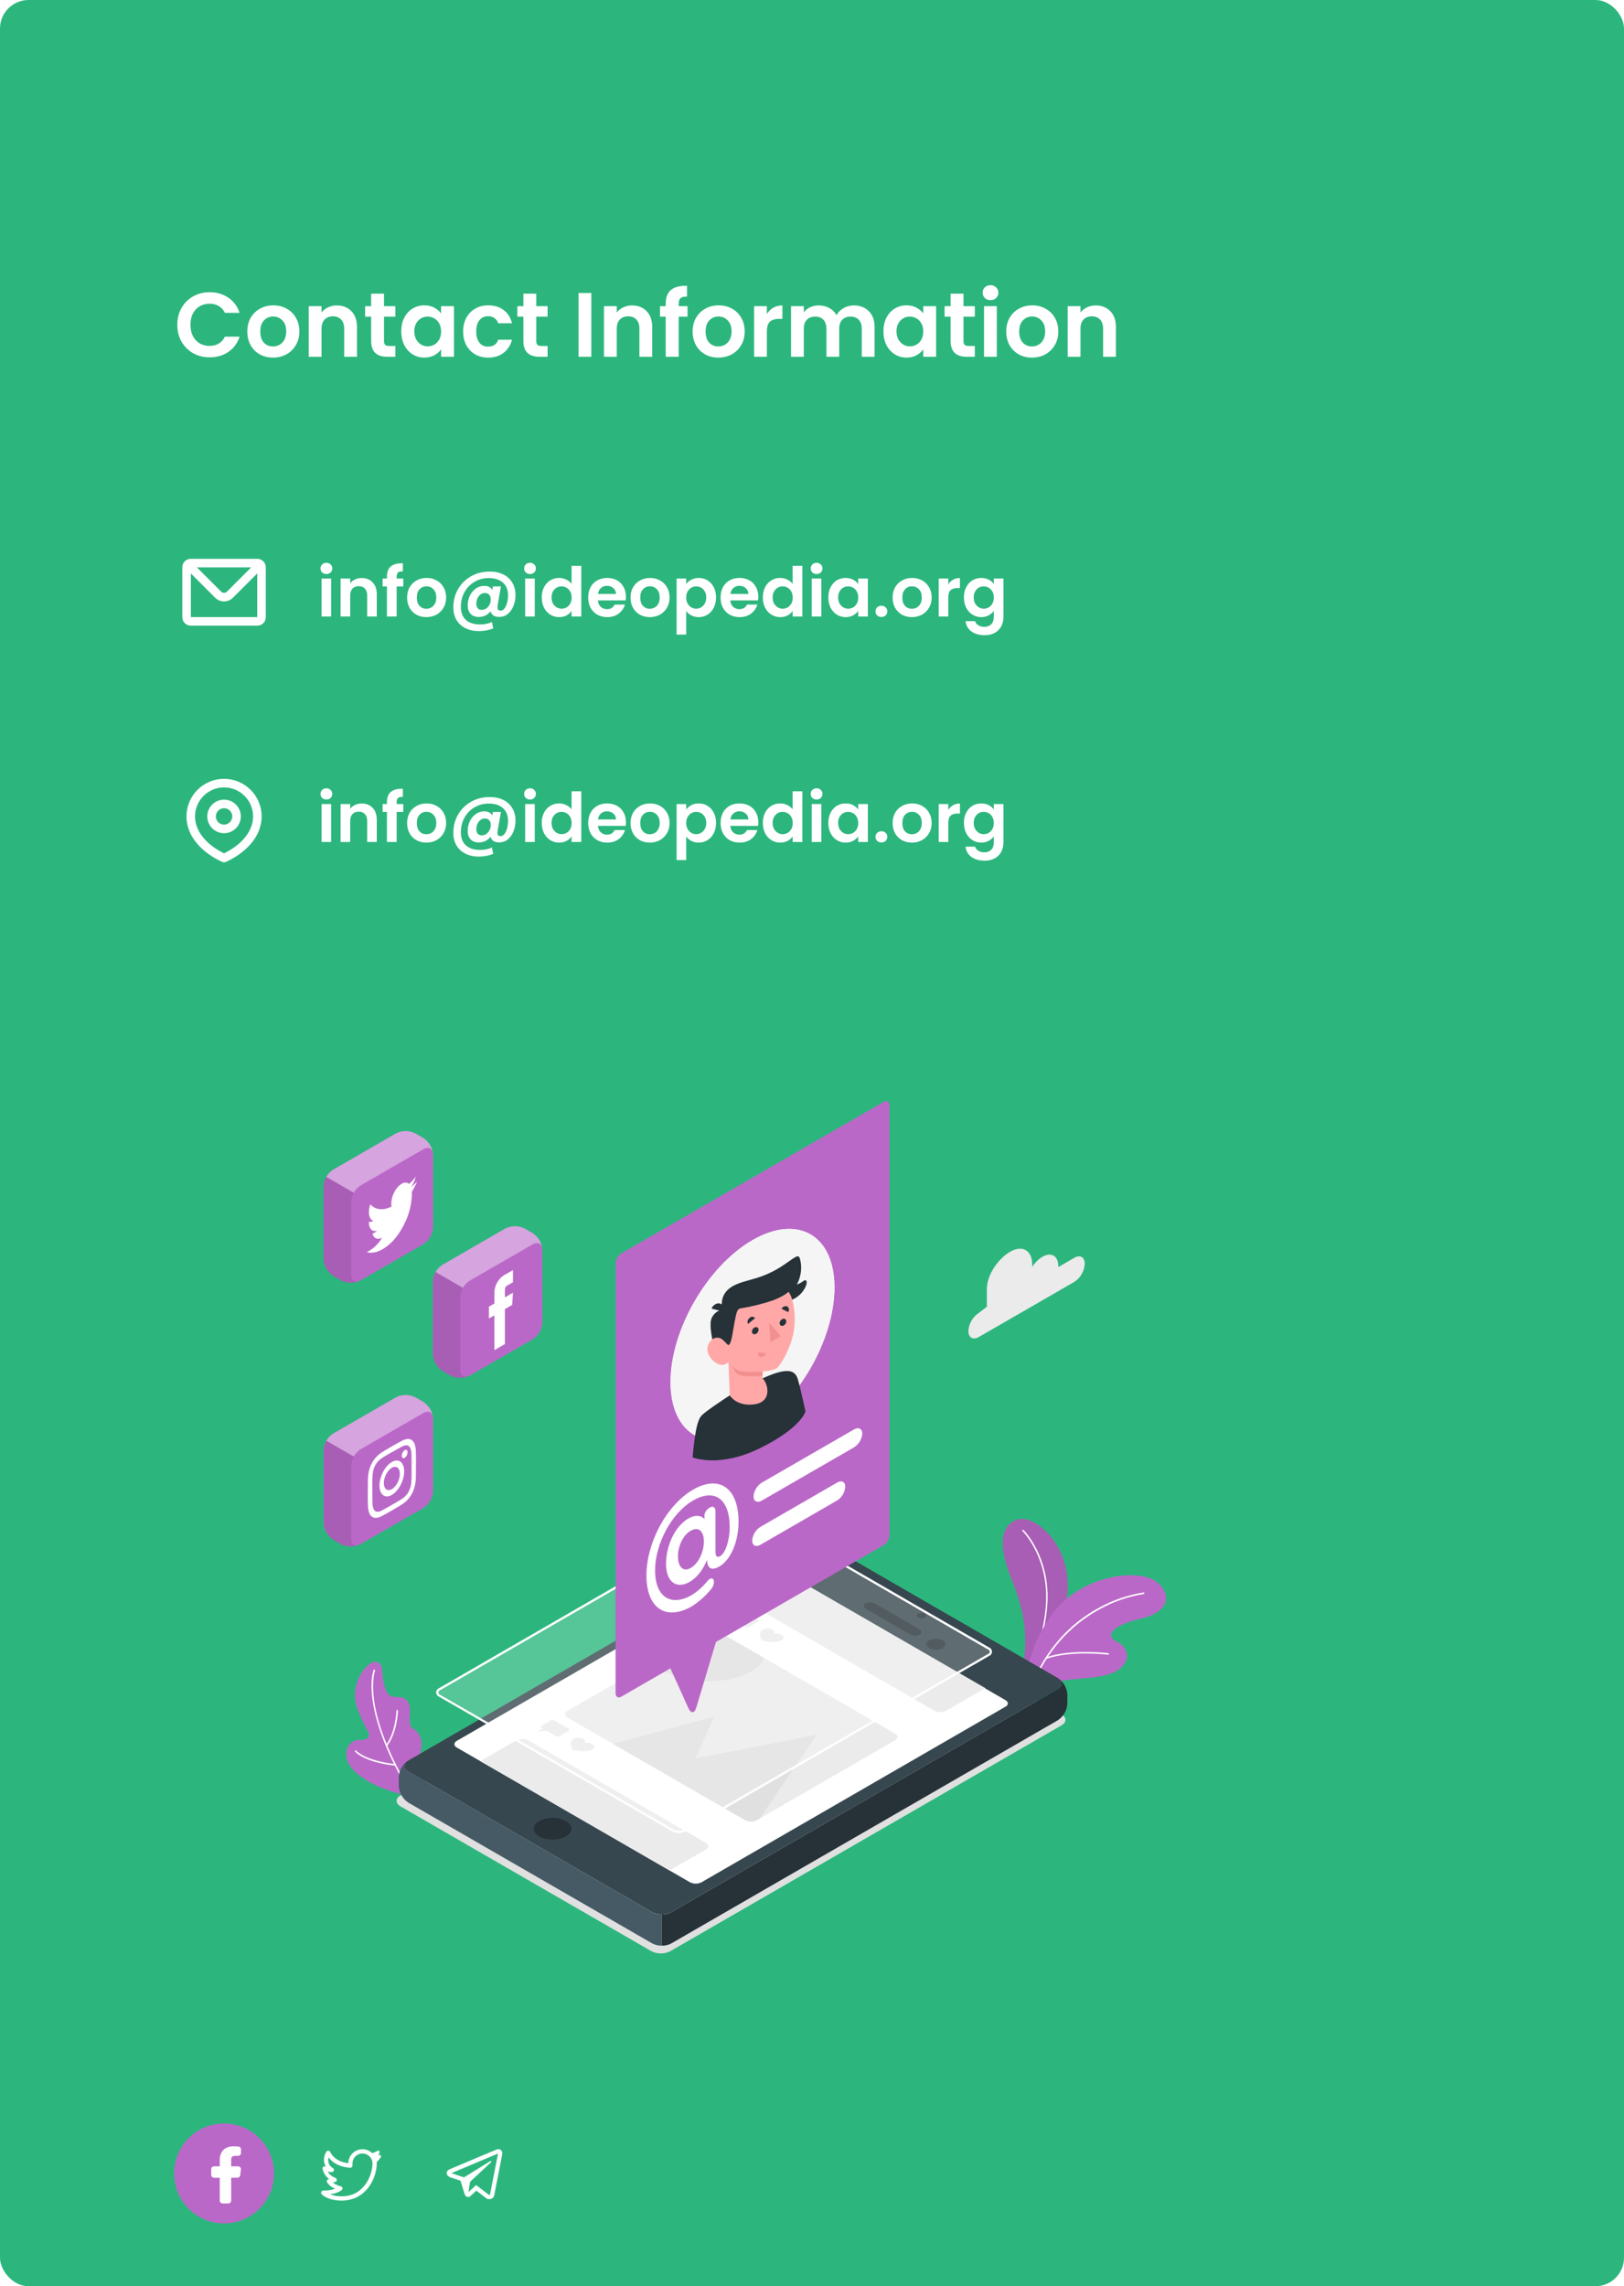 <svg width="569" height="801" viewBox="0 0 569 801" fill="none" xmlns="http://www.w3.org/2000/svg">
<rect width="569" height="801" fill="#D9D9D9"/>
<rect width="1440" height="1024" transform="translate(-59 -111)" fill="white"/>
<g filter="url(#filter0_d_0_1)">
<rect x="1" y="1" width="1320" height="800" rx="10" fill="white"/>
</g>
<rect width="569" height="801" rx="10" fill="#2CB67D"/>
<path d="M78.501 300.625L77.882 301.992C78.275 302.169 78.726 302.169 79.119 301.992L78.501 300.625ZM81.376 286.042C81.376 287.629 80.088 288.917 78.501 288.917V291.917C81.745 291.917 84.376 289.286 84.376 286.042H81.376ZM78.501 288.917C76.913 288.917 75.626 287.629 75.626 286.042H72.626C72.626 289.286 75.256 291.917 78.501 291.917V288.917ZM75.626 286.042C75.626 284.454 76.913 283.167 78.501 283.167V280.167C75.256 280.167 72.626 282.797 72.626 286.042H75.626ZM78.501 283.167C80.088 283.167 81.376 284.454 81.376 286.042H84.376C84.376 282.797 81.745 280.167 78.501 280.167V283.167ZM88.667 286.042C88.667 291.612 84.106 296.441 77.882 299.258L79.119 301.992C85.781 298.976 91.667 293.357 91.667 286.042H88.667ZM79.119 299.258C72.895 296.441 68.334 291.612 68.334 286.042H65.334C65.334 293.357 71.22 298.976 77.882 301.992L79.119 299.258ZM68.334 286.042C68.334 280.427 72.886 275.875 78.501 275.875V272.875C71.229 272.875 65.334 278.77 65.334 286.042H68.334ZM78.501 275.875C84.115 275.875 88.667 280.427 88.667 286.042H91.667C91.667 278.77 85.772 272.875 78.501 272.875V275.875Z" fill="white"/>
<path d="M76.438 208.354L77.498 207.294L77.498 207.294L76.438 208.354ZM80.562 208.354L79.502 207.294L79.502 207.294L80.562 208.354ZM66.833 198.792H90.167V195.792H66.833V198.792ZM90.125 198.75V216.25H93.125V198.75H90.125ZM90.167 216.208H66.833V219.208H90.167V216.208ZM66.875 216.25V198.75H63.875V216.25H66.875ZM66.833 216.208C66.836 216.208 66.843 216.209 66.85 216.212C66.856 216.215 66.86 216.218 66.863 216.221C66.865 216.223 66.868 216.227 66.871 216.233C66.874 216.24 66.875 216.247 66.875 216.25H63.875C63.875 217.884 65.2 219.208 66.833 219.208V216.208ZM90.125 216.25C90.125 216.247 90.126 216.24 90.129 216.233C90.132 216.227 90.135 216.223 90.137 216.221C90.14 216.218 90.144 216.215 90.15 216.212C90.157 216.209 90.164 216.208 90.167 216.208V219.208C91.8 219.208 93.125 217.884 93.125 216.25H90.125ZM66.833 195.792C66.017 195.792 65.275 196.124 64.742 196.658L66.863 198.779C66.86 198.782 66.856 198.785 66.85 198.788C66.847 198.789 66.844 198.79 66.84 198.791C66.837 198.792 66.834 198.792 66.833 198.792V195.792ZM64.742 196.658C64.208 197.192 63.875 197.933 63.875 198.75H66.875C66.875 198.751 66.875 198.753 66.874 198.757C66.874 198.76 66.872 198.764 66.871 198.767C66.868 198.773 66.865 198.777 66.863 198.779L64.742 196.658ZM90.167 198.792C90.166 198.792 90.163 198.792 90.16 198.791C90.156 198.79 90.153 198.789 90.15 198.788C90.144 198.785 90.14 198.782 90.137 198.779L92.258 196.658C91.725 196.124 90.983 195.792 90.167 195.792V198.792ZM90.137 198.779C90.135 198.777 90.132 198.773 90.129 198.767C90.128 198.764 90.126 198.76 90.126 198.757C90.125 198.753 90.125 198.751 90.125 198.75H93.125C93.125 197.933 92.792 197.192 92.258 196.658L90.137 198.779ZM75.377 209.415C77.102 211.14 79.898 211.14 81.623 209.415L79.502 207.294C78.948 207.847 78.052 207.847 77.498 207.294L75.377 209.415ZM64.742 198.779L75.377 209.415L77.498 207.294L66.863 196.658L64.742 198.779ZM81.623 209.415L92.258 198.779L90.137 196.658L79.502 207.294L81.623 209.415Z" fill="white"/>
<path d="M62.12 113.8C62.12 111.603 62.611 109.64 63.592 107.912C64.595 106.163 65.949 104.808 67.656 103.848C69.384 102.867 71.315 102.376 73.448 102.376C75.944 102.376 78.131 103.016 80.008 104.296C81.885 105.576 83.197 107.347 83.944 109.608H78.792C78.28 108.541 77.555 107.741 76.616 107.208C75.699 106.675 74.632 106.408 73.416 106.408C72.115 106.408 70.952 106.717 69.928 107.336C68.925 107.933 68.136 108.787 67.56 109.896C67.005 111.005 66.728 112.307 66.728 113.8C66.728 115.272 67.005 116.573 67.56 117.704C68.136 118.813 68.925 119.677 69.928 120.296C70.952 120.893 72.115 121.192 73.416 121.192C74.632 121.192 75.699 120.925 76.616 120.392C77.555 119.837 78.28 119.027 78.792 117.96H83.944C83.197 120.243 81.885 122.024 80.008 123.304C78.152 124.563 75.965 125.192 73.448 125.192C71.315 125.192 69.384 124.712 67.656 123.752C65.949 122.771 64.595 121.416 63.592 119.688C62.611 117.96 62.12 115.997 62.12 113.8ZM95.642 125.288C93.936 125.288 92.4 124.915 91.034 124.168C89.669 123.4 88.592 122.323 87.802 120.936C87.034 119.549 86.65 117.949 86.65 116.136C86.65 114.323 87.045 112.723 87.835 111.336C88.645 109.949 89.744 108.883 91.13 108.136C92.517 107.368 94.064 106.984 95.77 106.984C97.477 106.984 99.024 107.368 100.411 108.136C101.797 108.883 102.885 109.949 103.675 111.336C104.485 112.723 104.891 114.323 104.891 116.136C104.891 117.949 104.475 119.549 103.642 120.936C102.832 122.323 101.723 123.4 100.315 124.168C98.928 124.915 97.371 125.288 95.642 125.288ZM95.642 121.384C96.453 121.384 97.21 121.192 97.915 120.808C98.64 120.403 99.216 119.805 99.642 119.016C100.069 118.227 100.283 117.267 100.283 116.136C100.283 114.451 99.835 113.16 98.939 112.264C98.064 111.347 96.987 110.888 95.707 110.888C94.427 110.888 93.349 111.347 92.475 112.264C91.621 113.16 91.195 114.451 91.195 116.136C91.195 117.821 91.611 119.123 92.442 120.04C93.296 120.936 94.362 121.384 95.642 121.384ZM118.001 107.016C120.113 107.016 121.819 107.688 123.121 109.032C124.422 110.355 125.073 112.211 125.073 114.6V125H120.593V115.208C120.593 113.8 120.241 112.723 119.537 111.976C118.833 111.208 117.873 110.824 116.657 110.824C115.419 110.824 114.438 111.208 113.713 111.976C113.009 112.723 112.657 113.8 112.657 115.208V125H108.177V107.272H112.657V109.48C113.254 108.712 114.011 108.115 114.929 107.688C115.867 107.24 116.891 107.016 118.001 107.016ZM134.549 110.952V119.528C134.549 120.125 134.688 120.563 134.965 120.84C135.264 121.096 135.754 121.224 136.437 121.224H138.517V125H135.701C131.925 125 130.037 123.165 130.037 119.496V110.952H127.925V107.272H130.037V102.888H134.549V107.272H138.517V110.952H134.549ZM140.587 116.072C140.587 114.28 140.939 112.691 141.643 111.304C142.369 109.917 143.339 108.851 144.555 108.104C145.793 107.357 147.169 106.984 148.683 106.984C150.006 106.984 151.158 107.251 152.139 107.784C153.142 108.317 153.942 108.989 154.539 109.8V107.272H159.051V125H154.539V122.408C153.963 123.24 153.163 123.933 152.139 124.488C151.137 125.021 149.974 125.288 148.651 125.288C147.158 125.288 145.793 124.904 144.555 124.136C143.339 123.368 142.369 122.291 141.643 120.904C140.939 119.496 140.587 117.885 140.587 116.072ZM154.539 116.136C154.539 115.048 154.326 114.12 153.899 113.352C153.473 112.563 152.897 111.965 152.171 111.56C151.446 111.133 150.667 110.92 149.835 110.92C149.003 110.92 148.235 111.123 147.531 111.528C146.827 111.933 146.251 112.531 145.803 113.32C145.377 114.088 145.163 115.005 145.163 116.072C145.163 117.139 145.377 118.077 145.803 118.888C146.251 119.677 146.827 120.285 147.531 120.712C148.257 121.139 149.025 121.352 149.835 121.352C150.667 121.352 151.446 121.149 152.171 120.744C152.897 120.317 153.473 119.72 153.899 118.952C154.326 118.163 154.539 117.224 154.539 116.136ZM162.275 116.136C162.275 114.301 162.648 112.701 163.395 111.336C164.141 109.949 165.176 108.883 166.499 108.136C167.821 107.368 169.336 106.984 171.043 106.984C173.24 106.984 175.053 107.539 176.483 108.648C177.933 109.736 178.904 111.272 179.395 113.256H174.563C174.307 112.488 173.869 111.891 173.251 111.464C172.653 111.016 171.907 110.792 171.011 110.792C169.731 110.792 168.717 111.261 167.971 112.2C167.224 113.117 166.851 114.429 166.851 116.136C166.851 117.821 167.224 119.133 167.971 120.072C168.717 120.989 169.731 121.448 171.011 121.448C172.824 121.448 174.008 120.637 174.563 119.016H179.395C178.904 120.936 177.933 122.461 176.483 123.592C175.032 124.723 173.219 125.288 171.043 125.288C169.336 125.288 167.821 124.915 166.499 124.168C165.176 123.4 164.141 122.333 163.395 120.968C162.648 119.581 162.275 117.971 162.275 116.136ZM187.893 110.952V119.528C187.893 120.125 188.031 120.563 188.309 120.84C188.607 121.096 189.098 121.224 189.781 121.224H191.861V125H189.045C185.269 125 183.381 123.165 183.381 119.496V110.952H181.269V107.272H183.381V102.888H187.893V107.272H191.861V110.952H187.893ZM207.188 102.664V125H202.708V102.664H207.188ZM221.438 107.016C223.55 107.016 225.257 107.688 226.558 109.032C227.86 110.355 228.51 112.211 228.51 114.6V125H224.03V115.208C224.03 113.8 223.678 112.723 222.974 111.976C222.27 111.208 221.31 110.824 220.094 110.824C218.857 110.824 217.876 111.208 217.15 111.976C216.446 112.723 216.094 113.8 216.094 115.208V125H211.614V107.272H216.094V109.48C216.692 108.712 217.449 108.115 218.366 107.688C219.305 107.24 220.329 107.016 221.438 107.016ZM240.899 110.952H237.795V125H233.251V110.952H231.235V107.272H233.251V106.376C233.251 104.2 233.869 102.6 235.107 101.576C236.344 100.552 238.211 100.072 240.707 100.136V103.912C239.619 103.891 238.861 104.072 238.435 104.456C238.008 104.84 237.795 105.533 237.795 106.536V107.272H240.899V110.952ZM251.674 125.288C249.967 125.288 248.431 124.915 247.066 124.168C245.7 123.4 244.623 122.323 243.834 120.936C243.066 119.549 242.682 117.949 242.682 116.136C242.682 114.323 243.076 112.723 243.866 111.336C244.676 109.949 245.775 108.883 247.162 108.136C248.548 107.368 250.095 106.984 251.802 106.984C253.508 106.984 255.055 107.368 256.442 108.136C257.828 108.883 258.916 109.949 259.706 111.336C260.516 112.723 260.922 114.323 260.922 116.136C260.922 117.949 260.506 119.549 259.674 120.936C258.863 122.323 257.754 123.4 256.346 124.168C254.959 124.915 253.402 125.288 251.674 125.288ZM251.674 121.384C252.484 121.384 253.242 121.192 253.946 120.808C254.671 120.403 255.247 119.805 255.674 119.016C256.1 118.227 256.314 117.267 256.314 116.136C256.314 114.451 255.866 113.16 254.97 112.264C254.095 111.347 253.018 110.888 251.738 110.888C250.458 110.888 249.38 111.347 248.506 112.264C247.652 113.16 247.226 114.451 247.226 116.136C247.226 117.821 247.642 119.123 248.474 120.04C249.327 120.936 250.394 121.384 251.674 121.384ZM268.688 110.024C269.264 109.085 270.011 108.349 270.928 107.816C271.867 107.283 272.933 107.016 274.128 107.016V111.72H272.944C271.536 111.72 270.469 112.051 269.744 112.712C269.04 113.373 268.688 114.525 268.688 116.168V125H264.208V107.272H268.688V110.024ZM299.162 107.016C301.338 107.016 303.087 107.688 304.41 109.032C305.754 110.355 306.426 112.211 306.426 114.6V125H301.946V115.208C301.946 113.821 301.594 112.765 300.89 112.04C300.186 111.293 299.226 110.92 298.01 110.92C296.794 110.92 295.823 111.293 295.098 112.04C294.394 112.765 294.042 113.821 294.042 115.208V125H289.562V115.208C289.562 113.821 289.21 112.765 288.506 112.04C287.802 111.293 286.842 110.92 285.626 110.92C284.388 110.92 283.407 111.293 282.682 112.04C281.978 112.765 281.626 113.821 281.626 115.208V125H277.146V107.272H281.626V109.416C282.202 108.669 282.938 108.083 283.834 107.656C284.751 107.229 285.754 107.016 286.842 107.016C288.228 107.016 289.466 107.315 290.554 107.912C291.642 108.488 292.484 109.32 293.082 110.408C293.658 109.384 294.49 108.563 295.578 107.944C296.687 107.325 297.882 107.016 299.162 107.016ZM309.525 116.072C309.525 114.28 309.877 112.691 310.581 111.304C311.306 109.917 312.277 108.851 313.493 108.104C314.73 107.357 316.106 106.984 317.621 106.984C318.943 106.984 320.095 107.251 321.077 107.784C322.079 108.317 322.879 108.989 323.477 109.8V107.272H327.989V125H323.477V122.408C322.901 123.24 322.101 123.933 321.077 124.488C320.074 125.021 318.911 125.288 317.589 125.288C316.095 125.288 314.73 124.904 313.493 124.136C312.277 123.368 311.306 122.291 310.581 120.904C309.877 119.496 309.525 117.885 309.525 116.072ZM323.477 116.136C323.477 115.048 323.263 114.12 322.837 113.352C322.41 112.563 321.834 111.965 321.109 111.56C320.383 111.133 319.605 110.92 318.773 110.92C317.941 110.92 317.173 111.123 316.469 111.528C315.765 111.933 315.189 112.531 314.741 113.32C314.314 114.088 314.101 115.005 314.101 116.072C314.101 117.139 314.314 118.077 314.741 118.888C315.189 119.677 315.765 120.285 316.469 120.712C317.194 121.139 317.962 121.352 318.773 121.352C319.605 121.352 320.383 121.149 321.109 120.744C321.834 120.317 322.41 119.72 322.837 118.952C323.263 118.163 323.477 117.224 323.477 116.136ZM337.58 110.952V119.528C337.58 120.125 337.719 120.563 337.996 120.84C338.295 121.096 338.786 121.224 339.468 121.224H341.548V125H338.732C334.956 125 333.068 123.165 333.068 119.496V110.952H330.956V107.272H333.068V102.888H337.58V107.272H341.548V110.952H337.58ZM347.043 105.16C346.253 105.16 345.592 104.915 345.059 104.424C344.547 103.912 344.291 103.283 344.291 102.536C344.291 101.789 344.547 101.171 345.059 100.68C345.592 100.168 346.253 99.912 347.043 99.912C347.832 99.912 348.483 100.168 348.995 100.68C349.528 101.171 349.795 101.789 349.795 102.536C349.795 103.283 349.528 103.912 348.995 104.424C348.483 104.915 347.832 105.16 347.043 105.16ZM349.251 107.272V125H344.771V107.272H349.251ZM361.549 125.288C359.842 125.288 358.306 124.915 356.941 124.168C355.575 123.4 354.498 122.323 353.709 120.936C352.941 119.549 352.557 117.949 352.557 116.136C352.557 114.323 352.951 112.723 353.741 111.336C354.551 109.949 355.65 108.883 357.037 108.136C358.423 107.368 359.97 106.984 361.677 106.984C363.383 106.984 364.93 107.368 366.317 108.136C367.703 108.883 368.791 109.949 369.581 111.336C370.391 112.723 370.797 114.323 370.797 116.136C370.797 117.949 370.381 119.549 369.549 120.936C368.738 122.323 367.629 123.4 366.221 124.168C364.834 124.915 363.277 125.288 361.549 125.288ZM361.549 121.384C362.359 121.384 363.117 121.192 363.821 120.808C364.546 120.403 365.122 119.805 365.549 119.016C365.975 118.227 366.189 117.267 366.189 116.136C366.189 114.451 365.741 113.16 364.845 112.264C363.97 111.347 362.893 110.888 361.613 110.888C360.333 110.888 359.255 111.347 358.381 112.264C357.527 113.16 357.101 114.451 357.101 116.136C357.101 117.821 357.517 119.123 358.349 120.04C359.202 120.936 360.269 121.384 361.549 121.384ZM383.907 107.016C386.019 107.016 387.726 107.688 389.027 109.032C390.328 110.355 390.979 112.211 390.979 114.6V125H386.499V115.208C386.499 113.8 386.147 112.723 385.443 111.976C384.739 111.208 383.779 110.824 382.563 110.824C381.326 110.824 380.344 111.208 379.619 111.976C378.915 112.723 378.563 113.8 378.563 115.208V125H374.083V107.272H378.563V109.48C379.16 108.712 379.918 108.115 380.835 107.688C381.774 107.24 382.798 107.016 383.907 107.016Z" fill="white"/>
<path d="M342.949 460.002L345.768 457.834V451.629C345.768 446.719 349.682 441.013 353.941 438.554C358.2 436.095 361.654 438.087 361.654 443.004V443.9C362.55 442.447 363.772 441.222 365.224 440.323C368.288 438.554 370.778 439.986 370.778 443.525V443.939L376.415 440.683C378.43 439.519 380.069 440.461 380.069 442.79C380 444.057 379.633 445.291 378.998 446.39C378.363 447.489 377.478 448.423 376.415 449.117L342.949 468.435C340.934 469.6 339.295 468.658 339.295 466.329C339.364 465.061 339.731 463.828 340.366 462.729C341.001 461.63 341.886 460.695 342.949 460.002Z" fill="#EBEBEB"/>
<path d="M140.733 628.629C140.335 628.56 139.913 628.438 139.439 628.315C137.838 627.886 136.26 627.374 134.712 626.783C131.625 625.663 128.712 624.107 126.064 622.164C124.612 621.131 123.369 619.831 122.403 618.334C121.437 616.818 121.094 614.988 121.445 613.225C121.64 612.355 122.079 611.558 122.712 610.93C123.344 610.302 124.143 609.867 125.015 609.678C125.834 609.548 126.685 609.678 127.504 609.533C127.924 609.499 128.322 609.332 128.64 609.057C128.958 608.781 129.18 608.411 129.274 608.001C129.277 607.531 129.15 607.069 128.906 606.668C127.418 603.942 126.137 601.107 125.076 598.188C124.187 595.584 124.134 592.766 124.923 590.13C125.593 587.507 127.027 585.142 129.044 583.335C129.963 582.569 131.235 581.911 132.345 582.393C132.698 582.573 133.009 582.827 133.255 583.138C133.5 583.448 133.676 583.808 133.77 584.193C133.942 584.963 134.029 585.749 134.031 586.537C134.14 588.234 134.464 589.909 134.996 591.524C135.234 592.533 135.813 593.429 136.635 594.059C138.06 594.948 140.021 594.251 141.537 594.971C143.054 595.691 143.575 597.346 143.644 598.908C143.713 600.471 143.399 602.049 143.575 603.604C143.606 604.094 143.761 604.569 144.027 604.983C144.449 605.435 144.937 605.819 145.475 606.124C146.181 606.708 146.748 607.444 147.132 608.277C147.517 609.109 147.709 610.017 147.696 610.934C147.65 612.767 147.3 614.578 146.662 616.296C145.959 618.698 145.446 621.152 145.13 623.635C144.88 625.156 144.236 626.585 143.261 627.779C142.972 628.156 142.577 628.438 142.127 628.589C141.676 628.741 141.191 628.755 140.733 628.629Z" fill="#BA68C8"/>
<path d="M143.277 627.357C143.232 627.357 143.188 627.345 143.149 627.322C143.11 627.299 143.078 627.266 143.055 627.227C134.116 612.152 131.289 601.536 130.485 595.277C129.604 588.46 130.845 585.266 130.899 585.136C130.911 585.103 130.93 585.074 130.954 585.049C130.978 585.024 131.006 585.004 131.038 584.99C131.07 584.976 131.104 584.969 131.138 584.968C131.173 584.968 131.207 584.974 131.239 584.986C131.272 584.999 131.301 585.018 131.326 585.042C131.351 585.065 131.371 585.094 131.385 585.126C131.399 585.157 131.406 585.191 131.407 585.226C131.407 585.261 131.401 585.295 131.389 585.327C131.389 585.381 130.148 588.59 131.013 595.285C131.779 601.482 134.644 612.007 143.507 626.967C143.525 626.996 143.537 627.029 143.542 627.064C143.547 627.098 143.545 627.133 143.536 627.166C143.528 627.2 143.513 627.231 143.492 627.259C143.471 627.286 143.445 627.309 143.415 627.327C143.372 627.347 143.325 627.358 143.277 627.357Z" fill="white"/>
<path d="M138.496 618.617C127.604 617.422 124.525 613.845 124.394 613.692C124.346 613.643 124.318 613.577 124.318 613.508C124.318 613.439 124.346 613.373 124.394 613.324C124.418 613.299 124.446 613.279 124.478 613.266C124.51 613.252 124.544 613.245 124.578 613.245C124.613 613.245 124.647 613.252 124.678 613.266C124.71 613.279 124.738 613.299 124.762 613.324C124.762 613.363 127.872 616.894 138.512 618.066C138.574 618.077 138.631 618.109 138.671 618.157C138.712 618.206 138.735 618.267 138.735 618.33C138.735 618.393 138.712 618.455 138.671 618.503C138.631 618.551 138.574 618.584 138.512 618.594L138.496 618.617Z" fill="white"/>
<path d="M135.425 611.831C135.367 611.831 135.31 611.812 135.264 611.777C135.237 611.756 135.214 611.73 135.197 611.7C135.179 611.67 135.168 611.637 135.164 611.603C135.16 611.569 135.162 611.534 135.172 611.501C135.181 611.467 135.197 611.436 135.218 611.409C138.673 606.867 138.895 599.421 138.902 599.345C138.902 599.31 138.909 599.276 138.923 599.244C138.937 599.213 138.957 599.184 138.982 599.16C139.007 599.137 139.037 599.119 139.069 599.107C139.102 599.095 139.136 599.09 139.171 599.092C139.205 599.092 139.239 599.099 139.271 599.113C139.303 599.126 139.331 599.146 139.355 599.171C139.379 599.197 139.397 599.226 139.409 599.259C139.42 599.291 139.425 599.326 139.423 599.36C139.423 599.674 139.193 607.02 135.639 611.723C135.614 611.757 135.582 611.784 135.545 611.802C135.507 611.821 135.466 611.831 135.425 611.831Z" fill="white"/>
<path d="M358.668 582.072C359.725 574.948 359.741 566.254 354.509 553.553C349.277 540.853 350.901 534.197 356.508 532.381C362.115 530.566 374.54 540.21 374.08 556.426C373.628 572.083 363.05 585.013 363.05 585.013L358.668 582.072Z" fill="#BA68C8"/>
<path opacity="0.1" d="M358.668 582.072C359.725 574.948 359.741 566.254 354.509 553.553C349.277 540.853 350.901 534.197 356.508 532.381C362.115 530.566 374.54 540.21 374.08 556.426C373.628 572.083 363.05 585.013 363.05 585.013L358.668 582.072Z" fill="black"/>
<path d="M361.402 584.17C361.37 584.177 361.336 584.177 361.303 584.17C361.27 584.158 361.241 584.139 361.216 584.114C361.191 584.09 361.171 584.061 361.159 584.028C361.146 583.996 361.139 583.961 361.141 583.926C361.142 583.891 361.15 583.857 361.165 583.826C361.219 583.695 366.948 570.313 366.527 558.165C366.052 544.185 358.308 536.495 358.231 536.418C358.207 536.394 358.187 536.365 358.173 536.333C358.16 536.302 358.153 536.268 358.152 536.233C358.152 536.199 358.158 536.164 358.171 536.132C358.184 536.1 358.203 536.071 358.227 536.046C358.252 536.022 358.28 536.002 358.312 535.989C358.344 535.975 358.378 535.968 358.412 535.968C358.447 535.967 358.481 535.974 358.513 535.987C358.545 535.999 358.574 536.018 358.599 536.043C358.675 536.119 366.565 543.94 367.025 558.149C367.446 570.405 361.663 583.902 361.617 584.033C361.595 584.072 361.565 584.105 361.527 584.129C361.49 584.153 361.447 584.167 361.402 584.17Z" fill="white"/>
<path d="M358.975 588.391C358.975 588.391 361.931 571.171 372.426 561.275C382.92 551.378 400.415 549.494 405.9 554.779C411.384 560.064 407.868 565.204 400.139 566.989C391.407 569.004 386.053 572.527 391.407 575.224C396.378 577.721 395.819 583.136 390.641 585.733C382.368 589.885 367.431 585.932 363.831 594.098L358.975 588.391Z" fill="#BA68C8"/>
<path d="M361.195 592.037H361.11C361.045 592.013 360.992 591.964 360.962 591.901C360.932 591.838 360.927 591.766 360.95 591.7C363.369 584.967 367.097 578.778 371.919 573.492C375.698 569.405 380.123 565.966 385.017 563.312C389.88 560.629 395.173 558.814 400.659 557.95C400.729 557.944 400.799 557.965 400.853 558.009C400.908 558.054 400.942 558.118 400.95 558.188C400.954 558.222 400.952 558.257 400.943 558.29C400.933 558.323 400.917 558.354 400.896 558.381C400.875 558.408 400.848 558.431 400.818 558.448C400.788 558.464 400.755 558.475 400.72 558.479C395.29 559.351 390.053 561.166 385.247 563.841C377.587 568 367.193 576.25 361.425 591.915C361.399 591.952 361.365 591.983 361.325 592.005C361.285 592.026 361.24 592.037 361.195 592.037Z" fill="white"/>
<path d="M366.519 581.206C366.464 581.206 366.41 581.189 366.365 581.158C366.319 581.126 366.285 581.082 366.266 581.03C366.244 580.964 366.248 580.892 366.278 580.829C366.308 580.766 366.362 580.717 366.427 580.693C375.381 577.567 388.22 579.207 388.35 579.222C388.384 579.227 388.417 579.238 388.447 579.255C388.477 579.272 388.503 579.295 388.524 579.323C388.545 579.35 388.56 579.381 388.569 579.415C388.578 579.448 388.58 579.483 388.576 579.517C388.571 579.551 388.56 579.584 388.543 579.614C388.525 579.644 388.503 579.67 388.475 579.691C388.448 579.712 388.416 579.727 388.383 579.736C388.35 579.745 388.315 579.747 388.281 579.743C388.158 579.743 375.435 578.104 366.603 581.191C366.577 581.203 366.548 581.208 366.519 581.206Z" fill="white"/>
<path d="M151.734 404.62C151.67 403.437 151.328 402.286 150.735 401.26C150.143 400.233 149.317 399.361 148.325 398.714L145.544 397.106C144.488 396.569 143.32 396.29 142.136 396.29C140.951 396.29 139.783 396.569 138.727 397.106L116.735 409.798C115.688 410.456 114.832 411.378 114.253 412.471C113.755 413.34 113.442 414.303 113.334 415.298C113.334 415.436 113.334 415.574 113.334 415.712V441.097C113.399 442.281 113.742 443.432 114.336 444.459C114.929 445.485 115.757 446.356 116.75 447.003L119.523 448.611L119.876 448.795L120.006 448.849L120.243 448.948L120.427 449.017L120.626 449.086L120.848 449.148L121.017 449.194L121.277 449.255H121.408L121.722 449.308H121.783C123.353 449.566 124.965 449.311 126.379 448.581L148.325 435.919C149.319 435.271 150.146 434.398 150.74 433.37C151.333 432.343 151.676 431.19 151.741 430.005L151.734 404.62Z" fill="#BA68C8"/>
<path opacity="0.4" d="M123.921 417.895C123.527 418.547 123.233 419.254 123.048 419.994C123.505 418.079 124.682 416.414 126.334 415.344L148.326 402.651C150.21 401.564 151.742 402.445 151.742 404.62C151.677 403.436 151.334 402.285 150.74 401.258C150.147 400.232 149.319 399.361 148.326 398.714L145.545 397.106C144.489 396.569 143.321 396.29 142.136 396.29C140.952 396.29 139.784 396.569 138.728 397.106L116.736 409.798C115.688 410.456 114.833 411.378 114.254 412.471L114.323 412.349L123.921 417.895Z" fill="white"/>
<path opacity="0.1" d="M125.628 448.933L125.467 448.979L125.192 449.033H124.931H124.663C124.346 449.009 124.043 448.895 123.79 448.703L123.667 448.588L123.598 448.527L123.506 448.412L123.43 448.313L123.353 448.19L123.284 448.068C123.284 448.068 123.284 447.983 123.231 447.937C123.207 447.89 123.187 447.842 123.169 447.792L123.047 447.669V447.516C123.047 447.47 123.047 447.424 123.047 447.378C123.043 447.304 123.043 447.23 123.047 447.156C123.043 447.115 123.043 447.074 123.047 447.033C123.047 446.919 123.047 446.796 123.047 446.666V421.258C123.047 420.983 123.07 420.709 123.116 420.438C123.116 420.338 123.116 420.231 123.177 420.132V420.009C123.353 419.271 123.637 418.564 124.02 417.91L114.322 412.349L114.253 412.472C113.755 413.34 113.442 414.303 113.334 415.298C113.334 415.436 113.334 415.574 113.334 415.712V441.097C113.399 442.281 113.742 443.432 114.336 444.459C114.929 445.485 115.757 446.356 116.75 447.003L119.523 448.611L119.876 448.795L120.006 448.849L120.243 448.948L120.427 449.017L120.626 449.086L120.848 449.148L121.017 449.194L121.277 449.255H121.408L121.722 449.308H121.783C123.076 449.505 124.398 449.376 125.628 448.933Z" fill="black"/>
<path d="M142.127 427.899C143.596 424.618 144.348 421.061 144.333 417.466C145.051 416.352 145.654 415.169 146.133 413.935C145.515 414.66 144.819 415.315 144.057 415.888C144.83 414.808 145.37 413.579 145.643 412.28C144.98 413.202 144.209 414.04 143.345 414.777C142.963 414.493 142.5 414.34 142.024 414.34C141.548 414.34 141.084 414.493 140.702 414.777C138.404 416.125 136.658 420.017 137.186 422.728C134.184 424.26 131.518 423.877 129.741 421.962C128.791 424.674 129.251 427.248 130.859 427.746C130.367 428.041 129.79 428.163 129.22 428.09C129.22 430.388 130.377 431.744 132.116 431.2C131.655 431.659 131.097 432.01 130.484 432.227C130.944 433.874 132.276 434.525 133.862 433.628C132.628 435.823 130.759 437.594 128.5 438.707C130.093 439.151 131.993 438.853 134.038 437.673C137.608 435.612 140.35 431.882 142.104 427.845" fill="white"/>
<path d="M151.734 497.053C151.665 495.875 151.321 494.73 150.729 493.71C150.137 492.689 149.313 491.822 148.325 491.178L145.544 489.569C144.488 489.033 143.32 488.754 142.136 488.754C140.951 488.754 139.783 489.033 138.727 489.569L116.743 502.262C115.695 502.92 114.84 503.842 114.261 504.935C113.763 505.804 113.45 506.766 113.342 507.762C113.342 507.9 113.342 508.038 113.342 508.176V533.561C113.409 534.737 113.751 535.881 114.34 536.902C114.929 537.922 115.75 538.79 116.735 539.436L119.508 541.045L119.86 541.221L119.991 541.282L120.228 541.382L120.412 541.451L120.611 541.52L120.833 541.581L121.002 541.627L121.262 541.688H121.392L121.707 541.742H121.768C123.342 541.987 124.954 541.719 126.364 540.976L148.325 528.352C149.319 527.704 150.146 526.831 150.74 525.803C151.333 524.776 151.676 523.623 151.741 522.438L151.734 497.053Z" fill="#BA68C8"/>
<path opacity="0.4" d="M123.921 510.328C123.538 510.982 123.254 511.689 123.078 512.427C123.528 510.517 124.693 508.853 126.334 507.777L148.326 495.085C150.21 493.997 151.742 494.878 151.742 497.053C151.673 495.875 151.327 494.729 150.734 493.709C150.14 492.688 149.315 491.821 148.326 491.178L145.545 489.569C144.489 489.033 143.321 488.754 142.136 488.754C140.952 488.754 139.784 489.033 138.728 489.569L116.744 502.262C115.696 502.92 114.84 503.842 114.262 504.935L114.331 504.813L123.921 510.328Z" fill="white"/>
<path opacity="0.1" d="M125.629 541.366L125.468 541.412C125.378 541.44 125.286 541.46 125.192 541.474H124.932H124.664C124.347 541.45 124.044 541.336 123.791 541.144L123.668 541.029L123.599 540.968L123.507 540.845L123.431 540.754L123.354 540.631L123.285 540.508C123.285 540.462 123.285 540.424 123.231 540.378C123.206 540.329 123.186 540.278 123.17 540.225L123.124 540.095L123.078 539.911C123.078 539.911 123.078 539.827 123.078 539.781C123.074 539.707 123.074 539.633 123.078 539.559C123.074 539.518 123.074 539.477 123.078 539.436C123.078 539.321 123.078 539.191 123.078 539.061V513.691C123.079 513.416 123.102 513.142 123.147 512.871C123.147 512.764 123.147 512.664 123.208 512.565V512.442C123.384 511.705 123.668 510.997 124.051 510.343L114.453 504.797L114.384 504.92C113.886 505.789 113.573 506.751 113.465 507.747C113.465 507.884 113.465 508.022 113.465 508.16V533.545C113.516 534.714 113.838 535.854 114.405 536.877C114.973 537.899 115.771 538.775 116.736 539.436L119.509 541.045L119.861 541.221L119.991 541.282L120.229 541.382L120.412 541.451L120.612 541.52L120.834 541.581L121.002 541.627L121.263 541.688H121.393L121.707 541.742H121.768C123.066 541.941 124.394 541.812 125.629 541.366Z" fill="black"/>
<path d="M137.326 508.796C139.578 507.494 139.846 507.356 140.734 506.896C141.202 506.616 141.724 506.438 142.266 506.375C142.613 506.34 142.959 506.442 143.231 506.659C143.538 506.891 143.761 507.216 143.867 507.586C144.065 508.207 144.163 508.856 144.158 509.508C144.197 510.665 144.204 511.04 144.204 514.02C144.204 517 144.204 517.375 144.158 518.616C144.145 519.375 144.047 520.131 143.867 520.868C143.729 521.445 143.515 522.001 143.231 522.523C142.977 523.033 142.652 523.505 142.266 523.925C141.816 524.421 141.301 524.853 140.734 525.211C139.846 525.778 139.578 525.977 137.326 527.241C135.074 528.505 134.813 528.689 133.925 529.149C133.456 529.427 132.934 529.602 132.393 529.662C132.044 529.697 131.695 529.596 131.42 529.378C131.118 529.143 130.898 528.819 130.792 528.452C130.595 527.832 130.496 527.186 130.501 526.537C130.501 525.372 130.447 525.005 130.447 522.025C130.447 519.045 130.447 518.662 130.501 517.429C130.512 516.654 130.61 515.884 130.792 515.131C130.932 514.556 131.143 514 131.42 513.476C131.68 512.968 132.007 512.496 132.393 512.074C132.841 511.577 133.357 511.144 133.925 510.788C134.813 510.221 135.081 510.022 137.326 508.758M137.326 506.735C135.028 508.053 134.752 508.267 133.856 508.804C133.099 509.277 132.411 509.852 131.81 510.512C131.202 511.154 130.686 511.879 130.278 512.664C129.851 513.472 129.525 514.328 129.306 515.215C129.067 516.183 128.936 517.175 128.915 518.172C128.915 519.39 128.861 519.78 128.861 522.829C128.861 525.878 128.861 526.261 128.915 527.425C128.915 528.275 129.047 529.12 129.306 529.93C129.475 530.494 129.815 530.991 130.278 531.355C130.713 531.694 131.262 531.85 131.81 531.791C132.531 531.72 133.229 531.495 133.856 531.133C134.752 530.665 135.035 530.512 137.326 529.195C139.616 527.877 139.899 527.663 140.803 527.119C142.309 526.187 143.532 524.863 144.342 523.289C144.768 522.482 145.092 521.625 145.307 520.738C145.549 519.773 145.682 518.784 145.706 517.789C145.706 516.563 145.752 516.173 145.752 513.124C145.752 510.075 145.752 509.7 145.706 508.528C145.705 507.68 145.57 506.837 145.307 506.031C145.139 505.466 144.802 504.966 144.342 504.598C143.907 504.261 143.357 504.107 142.81 504.169C142.089 504.237 141.39 504.462 140.765 504.828C139.861 505.288 139.578 505.441 137.287 506.766M137.287 512.228C134.897 513.606 132.959 517.306 132.959 520.493C132.959 523.679 134.897 525.142 137.287 523.764C139.677 522.385 141.615 518.685 141.615 515.499C141.615 512.312 139.677 510.849 137.287 512.228ZM137.287 521.741C135.755 522.638 134.484 521.688 134.484 519.62C134.484 517.551 135.74 515.146 137.287 514.258C138.835 513.369 140.099 514.311 140.099 516.387C140.099 518.463 138.842 520.853 137.287 521.749M142.795 508.827C142.795 508.061 142.343 507.739 141.784 508.061C141.475 508.282 141.223 508.572 141.047 508.909C140.871 509.246 140.777 509.619 140.773 509.999C140.773 510.765 141.225 511.079 141.784 510.765C142.091 510.544 142.343 510.255 142.519 509.92C142.694 509.584 142.789 509.213 142.795 508.834" fill="white"/>
<path d="M190.004 437.949C189.944 436.768 189.607 435.618 189.02 434.592C188.433 433.566 187.613 432.693 186.626 432.043L183.845 430.434C182.788 429.898 181.618 429.618 180.433 429.618C179.247 429.618 178.078 429.898 177.02 430.434L155.036 443.127C154.106 443.744 153.321 444.555 152.736 445.504C152.15 446.454 151.777 447.519 151.643 448.627C151.643 448.765 151.643 448.902 151.643 449.04V474.426C151.706 475.609 152.048 476.76 152.64 477.786C153.232 478.813 154.059 479.685 155.051 480.331L157.832 481.94L158.184 482.124L158.314 482.177L158.552 482.277L158.728 482.346L158.935 482.415L159.149 482.476L159.326 482.522L159.586 482.583H159.716L160.03 482.637H160.092C161.662 482.894 163.273 482.639 164.688 481.909L186.626 469.247C187.619 468.599 188.445 467.726 189.037 466.698C189.629 465.671 189.971 464.518 190.034 463.334L190.004 437.949Z" fill="#BA68C8"/>
<path opacity="0.4" d="M162.197 451.223C161.815 451.879 161.528 452.586 161.347 453.322C161.798 451.411 162.966 449.747 164.61 448.673L186.625 435.98C188.509 434.892 190.033 435.773 190.033 437.949C189.97 436.765 189.628 435.614 189.036 434.588C188.443 433.562 187.617 432.69 186.625 432.043L183.844 430.434C182.786 429.898 181.617 429.618 180.431 429.618C179.246 429.618 178.077 429.898 177.019 430.434L155.035 443.127C153.991 443.787 153.139 444.709 152.561 445.8L152.622 445.678L162.197 451.223Z" fill="white"/>
<path opacity="0.1" d="M163.905 482.262L163.737 482.308C163.649 482.335 163.559 482.356 163.469 482.369H163.216H162.879C162.565 482.345 162.264 482.23 162.013 482.04L161.891 481.925L161.822 481.863L161.722 481.741L161.653 481.649C161.623 481.611 161.598 481.57 161.577 481.526L161.508 481.404C161.508 481.366 161.508 481.32 161.446 481.274L161.393 481.128L161.347 480.99C161.347 480.934 161.331 480.873 161.301 480.806C161.296 480.763 161.296 480.719 161.301 480.676C161.297 480.602 161.297 480.528 161.301 480.454C161.297 480.413 161.297 480.372 161.301 480.331C161.293 480.209 161.293 480.086 161.301 479.964V454.586C161.305 454.312 161.328 454.038 161.37 453.767C161.37 453.659 161.37 453.56 161.423 453.46C161.426 453.419 161.426 453.378 161.423 453.338C161.605 452.601 161.892 451.894 162.274 451.239L152.668 445.693L152.607 445.815C152.105 446.683 151.792 447.646 151.688 448.642C151.688 448.78 151.688 448.918 151.688 449.056V474.441C151.751 475.624 152.093 476.776 152.685 477.802C153.277 478.828 154.103 479.7 155.096 480.347L157.877 481.955L158.229 482.139L158.359 482.193L158.597 482.292L158.773 482.361L158.98 482.43L159.194 482.492L159.37 482.538L159.631 482.599H159.761L160.075 482.652H160.136C161.406 482.831 162.7 482.697 163.905 482.262Z" fill="black"/>
<path d="M173.227 473.039L176.896 470.917V458.661L179.455 457.183L179.723 452.924L176.896 454.556V452.219C176.896 451.254 177.042 450.787 177.739 450.388L179.723 449.239V444.981L177.188 446.451C175.933 447.112 174.894 448.118 174.192 449.351C173.491 450.583 173.156 451.99 173.227 453.407V456.708L171.305 457.788V461.94L173.212 460.844L173.227 473.039Z" fill="white"/>
<path d="M140.326 632.888L228.209 683.613C229.242 684.137 230.383 684.411 231.541 684.411C232.699 684.411 233.841 684.137 234.873 683.613L371.926 604.492C373.765 603.428 373.765 601.712 371.926 600.662L284.043 549.907C283.012 549.383 281.872 549.109 280.715 549.109C279.558 549.109 278.417 549.383 277.386 549.907L140.326 629.058C138.488 630.1 138.488 631.816 140.326 632.888Z" fill="#E0E0E0"/>
<path d="M143.091 620.632L228.485 669.939C229.528 670.468 230.682 670.744 231.852 670.744C233.021 670.744 234.175 670.468 235.218 669.939L370.609 591.784C372.47 590.712 372.47 588.973 370.609 587.901L285.207 538.593C284.164 538.064 283.011 537.789 281.841 537.789C280.671 537.789 279.518 538.064 278.474 538.593L143.091 616.802C141.23 617.836 141.23 619.575 143.091 620.632Z" fill="#37474F"/>
<path d="M228.485 669.955L143.091 620.632C141.429 619.674 141.253 618.181 142.563 617.108C141.73 617.768 141.047 618.597 140.557 619.539C140.067 620.482 139.782 621.517 139.721 622.578V625.741C139.784 626.911 140.123 628.048 140.708 629.062C141.294 630.077 142.11 630.938 143.091 631.578L228.485 680.878C229.521 681.429 230.682 681.705 231.855 681.682V670.759C230.682 670.782 229.521 670.505 228.485 669.955Z" fill="#455A64"/>
<path d="M370.609 602.723C371.588 602.084 372.404 601.224 372.988 600.211C373.572 599.198 373.909 598.061 373.971 596.894V593.73C373.91 592.67 373.626 591.634 373.136 590.691C372.646 589.749 371.962 588.92 371.13 588.261C372.439 589.333 372.271 590.827 370.609 591.784L235.218 669.955C234.184 670.504 233.027 670.781 231.855 670.759V681.698C233.027 681.719 234.184 681.443 235.218 680.893L370.609 602.723Z" fill="#263238"/>
<path d="M188.921 643.405C190.37 644.142 191.972 644.526 193.597 644.526C195.223 644.526 196.825 644.142 198.274 643.405C200.855 641.873 200.855 639.499 198.274 638.005C196.824 637.272 195.222 636.891 193.597 636.891C191.973 636.891 190.371 637.272 188.921 638.005C186.37 639.499 186.37 641.919 188.921 643.405Z" fill="#263238"/>
<path d="M241.776 659.491L160.036 612.267C158.925 611.624 158.925 610.574 160.036 609.931L266.51 548.437C267.136 548.12 267.827 547.954 268.529 547.954C269.23 547.954 269.921 548.12 270.547 548.437L352.287 595.66C353.405 596.304 353.405 597.346 352.287 597.958L245.813 659.461C245.19 659.782 244.499 659.953 243.798 659.958C243.097 659.963 242.404 659.803 241.776 659.491Z" fill="white"/>
<path d="M321.73 566.713C322.097 566.898 322.503 566.995 322.914 566.995C323.325 566.995 323.73 566.898 324.097 566.713C324.225 566.65 324.332 566.552 324.407 566.431C324.482 566.31 324.522 566.17 324.522 566.028C324.522 565.885 324.482 565.746 324.407 565.625C324.332 565.503 324.225 565.406 324.097 565.342C323.73 565.157 323.325 565.06 322.914 565.06C322.503 565.06 322.097 565.157 321.73 565.342C321.072 565.717 321.072 566.33 321.73 566.713Z" fill="#263238"/>
<path d="M325.514 577.453C326.248 577.823 327.058 578.016 327.881 578.016C328.703 578.016 329.513 577.823 330.248 577.453C331.557 576.687 331.557 575.469 330.248 574.718C329.515 574.344 328.703 574.149 327.881 574.149C327.058 574.149 326.247 574.344 325.514 574.718C324.204 575.438 324.204 576.694 325.514 577.453Z" fill="#263238"/>
<path d="M322.205 572.688C323.078 572.19 323.033 571.348 322.098 570.811L306.518 561.811C306.017 561.545 305.46 561.401 304.893 561.39C304.326 561.38 303.765 561.503 303.254 561.75C302.381 562.255 302.427 563.098 303.362 563.634L318.942 572.634C319.444 572.899 320 573.042 320.567 573.051C321.134 573.061 321.695 572.936 322.205 572.688Z" fill="#263238"/>
<path d="M265.13 561.137C264.011 561.78 264.011 562.822 265.13 563.435L327.406 599.398C328.033 599.716 328.725 599.881 329.428 599.881C330.13 599.881 330.823 599.716 331.45 599.398L345.238 591.455L278.918 553.155L265.13 561.137Z" fill="#EBEBEB"/>
<path d="M265.59 567.38L260.619 564.515C260.411 564.409 260.181 564.354 259.948 564.354C259.716 564.354 259.486 564.409 259.278 564.515L256.145 566.323C255.77 566.537 255.77 566.882 256.145 567.089L256.574 567.341L254.989 568.184C254.805 568.284 254.82 568.345 255.035 568.33L257.823 568.061L261.117 569.961C261.326 570.064 261.557 570.117 261.791 570.117C262.024 570.117 262.255 570.064 262.465 569.961L265.59 568.153C265.669 568.124 265.736 568.071 265.784 568.002C265.832 567.932 265.857 567.85 265.857 567.766C265.857 567.683 265.832 567.601 265.784 567.531C265.736 567.462 265.669 567.409 265.59 567.38Z" fill="#EBEBEB"/>
<path d="M267.053 574.856L266.685 574.09C266.21 573.086 265.919 571.723 267.298 570.934C267.82 570.669 268.398 570.532 268.983 570.532C269.569 570.532 270.146 570.669 270.668 570.934C271.388 571.348 271.549 571.968 271.151 572.466C272.045 572.221 272.999 572.319 273.824 572.742C274.029 572.808 274.207 572.938 274.334 573.112C274.46 573.286 274.528 573.495 274.528 573.711C274.528 573.926 274.46 574.136 274.334 574.31C274.207 574.484 274.029 574.613 273.824 574.68C272.476 575.446 270.117 575.308 268.378 575.04L267.053 574.856Z" fill="#EBEBEB"/>
<path d="M198.802 601.758L261.085 637.721C261.712 638.039 262.405 638.204 263.107 638.204C263.81 638.204 264.503 638.039 265.13 637.721L313.633 609.709C314.743 609.065 314.743 608.024 313.633 607.411L251.349 571.416C250.722 571.099 250.03 570.934 249.327 570.934C248.624 570.934 247.932 571.099 247.305 571.416L198.802 599.429C197.683 600.073 197.683 601.114 198.802 601.758Z" fill="#EBEBEB"/>
<path d="M199.277 605.672L194.283 602.8C194.073 602.697 193.842 602.643 193.609 602.643C193.375 602.643 193.145 602.697 192.935 602.8L189.802 604.607C189.726 604.638 189.66 604.691 189.615 604.76C189.569 604.828 189.544 604.908 189.544 604.99C189.544 605.072 189.569 605.153 189.615 605.221C189.66 605.289 189.726 605.342 189.802 605.373L190.238 605.626L188.653 606.461C188.461 606.561 188.484 606.63 188.653 606.607L191.441 606.346L194.735 608.246C194.945 608.349 195.175 608.402 195.409 608.402C195.643 608.402 195.873 608.349 196.083 608.246L199.216 606.43C199.296 606.408 199.366 606.361 199.419 606.297C199.471 606.233 199.503 606.155 199.51 606.072C199.516 605.99 199.498 605.907 199.456 605.836C199.415 605.764 199.352 605.707 199.277 605.672Z" fill="#EBEBEB"/>
<path d="M200.703 613.141L200.343 612.375C199.86 611.371 199.577 610.008 200.955 609.211C201.476 608.947 202.052 608.809 202.637 608.809C203.221 608.809 203.797 608.947 204.318 609.211C205.084 609.632 205.207 610.253 204.801 610.743C205.698 610.507 206.651 610.605 207.482 611.019C207.685 611.087 207.862 611.218 207.988 611.393C208.113 611.567 208.181 611.777 208.181 611.992C208.181 612.206 208.113 612.416 207.988 612.59C207.862 612.765 207.685 612.896 207.482 612.964C206.133 613.73 203.774 613.592 202.028 613.324L200.703 613.141Z" fill="#EBEBEB"/>
<path d="M180.993 609.709C181.62 609.392 182.313 609.227 183.016 609.227C183.718 609.227 184.411 609.392 185.038 609.709L247.314 645.665C248.432 646.308 248.432 647.358 247.314 648.001L234.606 655.339L168.301 617.039L180.993 609.709Z" fill="#EBEBEB"/>
<path d="M250.2 601.428L214.75 610.95L261.101 637.714C261.728 638.031 262.42 638.196 263.123 638.196C263.825 638.196 264.518 638.031 265.145 637.714L266.149 637.132L286.149 607.786L243.674 616.12L250.2 601.428Z" fill="#E0E0E0"/>
<path d="M267.658 580.838L251.349 571.416C250.723 571.099 250.03 570.934 249.327 570.934C248.625 570.934 247.932 571.099 247.305 571.416L229.074 581.949C229.909 583.535 231.633 585.013 234.245 586.292C241.905 589.954 254.375 589.954 262.058 586.292C265.275 584.76 267.137 582.83 267.658 580.838Z" fill="#E0E0E0"/>
<path opacity="0.2" d="M346.304 577.522L264.557 530.305C263.931 529.988 263.24 529.823 262.538 529.823C261.837 529.823 261.146 529.988 260.52 530.305L154.046 591.8C152.935 592.443 152.935 593.485 154.046 594.098L171.327 604.056L235.816 641.306C236.442 641.623 237.133 641.788 237.835 641.788C238.536 641.788 239.228 641.623 239.853 641.306L335.695 585.932L346.297 579.804C347.423 579.214 347.423 578.165 346.304 577.522Z" fill="white"/>
<path d="M346.502 577.184L278.911 538.118L264.755 529.968C264.07 529.617 263.311 529.434 262.541 529.434C261.771 529.434 261.013 529.617 260.327 529.968L153.853 591.463C153.55 591.579 153.289 591.785 153.105 592.053C152.921 592.321 152.822 592.639 152.822 592.964C152.822 593.289 152.921 593.607 153.105 593.875C153.289 594.143 153.55 594.349 153.853 594.465L171.134 604.423L235.647 641.697C236.332 642.049 237.091 642.233 237.861 642.233C238.631 642.233 239.39 642.049 240.074 641.697L335.909 586.323L346.518 580.195C346.82 580.076 347.08 579.869 347.264 579.601C347.447 579.332 347.545 579.015 347.545 578.69C347.545 578.365 347.447 578.047 347.264 577.778C347.08 577.51 346.82 577.303 346.518 577.184H346.502ZM346.112 579.521L335.503 585.649L239.668 641.023C239.101 641.306 238.476 641.454 237.841 641.454C237.207 641.454 236.582 641.306 236.015 641.023L171.525 603.78L154.252 593.822C154.067 593.775 153.904 593.667 153.787 593.517C153.67 593.366 153.607 593.181 153.607 592.991C153.607 592.8 153.67 592.615 153.787 592.465C153.904 592.314 154.067 592.207 154.252 592.16L260.726 530.665C261.294 530.384 261.919 530.237 262.553 530.237C263.186 530.237 263.812 530.384 264.379 530.665L278.543 538.823L346.135 577.889C346.319 577.936 346.483 578.044 346.6 578.194C346.716 578.345 346.78 578.53 346.78 578.72C346.78 578.911 346.716 579.096 346.6 579.246C346.483 579.397 346.319 579.504 346.135 579.551L346.112 579.521Z" fill="white"/>
<path d="M309.62 386.037C310.746 385.386 311.665 385.914 311.665 387.216V537.804C311.626 538.514 311.42 539.205 311.065 539.821C310.71 540.437 310.215 540.961 309.62 541.351L250.852 575.285L243.958 598.265C243.338 600.348 242.097 600.44 241.193 598.456L234.881 584.523L217.723 594.427C216.597 595.078 215.678 594.55 215.678 593.248V442.66C215.716 441.949 215.921 441.258 216.277 440.642C216.632 440.026 217.127 439.502 217.723 439.113L309.62 386.037Z" fill="#BA68C8"/>
<path d="M302.113 502.285C302.043 503.26 301.743 504.205 301.239 505.042C300.734 505.879 300.039 506.586 299.21 507.103L266.923 525.748C265.322 526.667 264.02 526.016 264.02 524.277C264.092 523.302 264.393 522.359 264.897 521.522C265.401 520.685 266.095 519.978 266.923 519.459L299.225 500.822C300.818 499.895 302.113 500.554 302.113 502.285Z" fill="white"/>
<path d="M296.161 520.906C296.089 521.881 295.789 522.825 295.285 523.662C294.78 524.499 294.086 525.206 293.258 525.725L266.44 541.228C264.839 542.155 263.545 541.497 263.545 539.758C263.615 538.785 263.914 537.842 264.417 537.006C264.92 536.17 265.614 535.465 266.44 534.947L293.289 519.443C294.89 518.517 296.161 519.175 296.161 520.906Z" fill="white"/>
<path d="M247.789 547.395L247.72 546.491C246.257 550.183 244.051 552.833 241.592 554.25C237.249 556.763 233.365 554.534 233.365 547.885C233.365 541.619 236.429 534.748 241.201 532.013C244.334 530.206 246.471 531.539 246.824 532.328V530.796C246.824 529.945 247.689 528.758 248.746 528.145C249.804 527.532 250.677 528.092 250.677 529.401V543.611C250.677 545.418 251.351 545.786 252.308 545.227C254.055 544.223 255.663 539.926 255.663 535.031C255.663 525.579 250.707 521.175 242.802 525.74C235.395 530.014 229.52 540.815 229.52 550.252C229.52 559.513 235.073 563.044 242.343 558.854C244.43 557.557 246.28 555.912 247.812 553.99C248.639 552.979 249.543 552.672 249.941 553.393C250.34 554.113 250.095 555.599 249.275 556.61C247.337 559.042 245.007 561.133 242.381 562.799C233.335 568.015 226.494 563.465 226.494 552.021C226.494 540.332 233.656 527.226 242.841 521.918C252.025 516.609 258.758 521.328 258.758 533.155C258.758 540.325 255.947 546.606 251.956 548.904C249.75 550.114 248.18 549.831 247.789 547.395ZM237.532 545.242C237.532 548.904 239.309 550.911 242.021 549.348C244.733 547.785 246.617 543.772 246.617 540.072C246.617 536.51 244.802 534.71 241.983 536.334C239.309 537.85 237.532 541.734 237.532 545.242Z" fill="white"/>
<path d="M263.653 434.494C279.517 425.302 292.37 432.763 292.37 451.078C292.37 469.393 279.517 491.676 263.653 500.822C247.789 509.968 234.936 502.553 234.936 484.238C234.936 465.923 247.789 443.686 263.653 434.494Z" fill="white"/>
<path d="M263.653 434.494C279.517 425.302 292.37 432.763 292.37 451.078C292.37 469.393 279.517 491.676 263.653 500.822C247.789 509.968 234.936 502.553 234.936 484.238C234.936 465.923 247.789 443.686 263.653 434.494Z" fill="#F5F5F5"/>
<path d="M253.181 458.815C251.865 459.042 250.689 459.773 249.902 460.852C248.493 462.667 248.784 465.257 249.902 471.086L254.261 470.419L253.181 458.815Z" fill="#263238"/>
<path d="M278.582 450.235C279.561 449.974 280.485 449.538 281.309 448.948C282.65 447.822 282.995 449.255 282.259 450.772C281.772 451.853 281.074 452.826 280.208 453.636C279.341 454.446 278.323 455.076 277.211 455.49C277.165 455.306 275.955 452.426 275.955 452.426L278.582 450.235Z" fill="#263238"/>
<path d="M255.686 488.88C255.686 488.88 247.566 494.119 245.805 495.965C244.043 497.812 243.315 503.564 242.664 510.604C242.664 510.604 251.91 514.503 266.41 507.325C280.91 500.148 282.22 494.472 282.22 494.472C282.22 494.472 280.344 485.946 279.647 483.579C278.766 480.584 277.065 478.424 267.176 482.913L255.686 488.88Z" fill="#263238"/>
<path d="M255.227 470.167C254.576 470.726 253.657 469.73 252.86 469.11C252.064 468.489 249.459 468.045 248.157 471.132C246.855 474.219 249.842 477.176 251.604 477.934C252.207 478.187 252.87 478.26 253.514 478.143C254.157 478.026 254.752 477.725 255.227 477.275L255.687 488.88C255.687 488.88 257.985 492.856 264.266 492.028C270.547 491.201 269.238 484.889 267.185 482.913V480.523C267.185 480.523 270.425 480.308 271.949 479.497C272.769 479.06 274.714 476.18 275.971 473.208C278.561 467.733 279.152 461.524 277.641 455.659C275.396 446.712 265.139 449.171 259.027 454.655C252.914 460.14 255.227 470.167 255.227 470.167Z" fill="#FFA8A7"/>
<path d="M280.352 441.258C279.8 439.45 279.463 439.772 275.028 442.889C271.641 445.274 267.861 447.045 263.86 448.121C260.735 449.071 256.46 449.822 254.262 452.717C253.317 453.962 252.834 455.498 252.899 457.06C252.712 456.888 252.486 456.764 252.24 456.7C251.16 456.409 249.835 457.198 249.275 458.47L253.105 459.489C252.807 461.695 251.949 468.504 252.883 469.102C253.688 469.615 254.921 471.339 255.25 471.247C256.346 470.933 256.782 466.076 257.38 463.135C258.031 459.787 258.284 458.539 259.486 458.401C263.392 457.785 267.237 456.829 270.976 455.544C275.113 453.927 276.3 452.556 276.3 452.556L278.506 451.155C279.491 449.727 280.164 448.108 280.482 446.403C280.8 444.698 280.756 442.945 280.352 441.258Z" fill="#263238"/>
<path d="M267.169 480.523C267.169 480.523 261.371 480.914 259.348 480.377C258.184 480.1 257.176 479.373 256.545 478.355C256.832 479.42 257.379 480.397 258.138 481.197C259.617 482.729 267.169 482.07 267.169 482.07V480.523Z" fill="#F28F8F"/>
<path d="M265.69 473.79L268.34 474.073C268.231 474.466 267.996 474.813 267.671 475.059C267.345 475.305 266.948 475.438 266.54 475.437C265.805 475.36 265.43 474.625 265.69 473.79Z" fill="#F28F8F"/>
<path d="M269.52 463.449L269.903 470.335L273.556 468.121L269.52 463.449Z" fill="#F28F8F"/>
<path d="M265.774 465.9C265.767 466.245 265.651 466.578 265.444 466.853C265.236 467.128 264.947 467.331 264.618 467.432C264.48 467.479 264.333 467.492 264.189 467.468C264.046 467.444 263.91 467.386 263.795 467.297C263.679 467.208 263.588 467.092 263.528 466.959C263.469 466.826 263.443 466.681 263.453 466.536C263.462 466.191 263.58 465.857 263.789 465.582C263.998 465.307 264.288 465.105 264.618 465.004C264.755 464.956 264.902 464.943 265.045 464.967C265.189 464.991 265.324 465.049 265.439 465.138C265.554 465.227 265.645 465.344 265.703 465.477C265.762 465.61 265.786 465.755 265.774 465.9Z" fill="#263238"/>
<path d="M264.541 461.833L262.059 463.87C261.898 463.501 261.868 463.088 261.974 462.699C262.08 462.311 262.315 461.97 262.641 461.733C262.763 461.598 262.914 461.492 263.082 461.422C263.251 461.352 263.433 461.321 263.615 461.331C263.797 461.34 263.974 461.39 264.134 461.477C264.295 461.564 264.433 461.685 264.541 461.833Z" fill="#263238"/>
<path d="M276.138 459.688L273.84 458.554C274.013 458.2 274.308 457.92 274.671 457.766C275.035 457.613 275.441 457.596 275.816 457.719C275.973 457.822 276.106 457.957 276.208 458.114C276.31 458.271 276.378 458.448 276.409 458.633C276.439 458.818 276.43 459.007 276.384 459.189C276.337 459.37 276.253 459.54 276.138 459.688Z" fill="#263238"/>
<path d="M275.479 462.966C275.47 463.31 275.353 463.643 275.146 463.917C274.939 464.192 274.651 464.395 274.323 464.498C274.185 464.545 274.038 464.558 273.894 464.534C273.751 464.511 273.615 464.452 273.5 464.363C273.385 464.274 273.293 464.158 273.233 464.025C273.174 463.893 273.148 463.747 273.159 463.602C273.167 463.257 273.285 462.923 273.494 462.648C273.703 462.373 273.993 462.171 274.323 462.07C274.46 462.022 274.607 462.01 274.75 462.033C274.894 462.057 275.029 462.116 275.144 462.205C275.259 462.294 275.35 462.41 275.408 462.543C275.467 462.676 275.491 462.821 275.479 462.966Z" fill="#263238"/>
<path d="M127 753C124.284 753 122.08 755.194 122.022 757.896C119.621 757.608 118.057 756.711 117.098 755.826C116.034 754.845 115.697 753.974 115.697 753.974C115.648 753.85 115.567 753.741 115.462 753.659C115.357 753.577 115.232 753.525 115.1 753.507C114.968 753.489 114.833 753.507 114.71 753.558C114.588 753.61 114.481 753.693 114.401 753.8C114.401 753.8 113.5 755 113.5 756.75C113.5 757.75 113.816 758.491 114.193 759.118C114.179 759.112 114.085 759.079 114.085 759.079C113.966 759.019 113.832 758.993 113.699 759.002C113.566 759.011 113.437 759.055 113.327 759.131C113.217 759.206 113.128 759.31 113.071 759.431C113.015 759.551 112.991 759.685 113.003 759.818C113.003 759.818 113.292 761.928 115.276 763.471L115.069 763.522C114.956 763.551 114.852 763.604 114.764 763.679C114.675 763.754 114.606 763.849 114.56 763.956C114.515 764.062 114.495 764.178 114.501 764.293C114.508 764.409 114.541 764.521 114.599 764.622C114.599 764.622 114.935 765.191 115.64 765.79C116.058 766.145 116.671 766.512 117.395 766.851C116.506 767.175 115.182 767.5 113.25 767.5C113.106 767.5 112.965 767.541 112.844 767.62C112.723 767.698 112.627 767.809 112.567 767.94C112.507 768.071 112.487 768.217 112.508 768.36C112.529 768.502 112.591 768.636 112.686 768.744C112.686 768.744 113.259 769.376 114.392 769.925C115.525 770.474 117.27 771 119.75 771C124.11 771 127.242 768.909 129.197 766.258C131.152 763.607 132 760.431 132 758C132 757.846 131.991 757.694 131.977 757.543C133.032 756.526 133.428 755.761 133.447 755.724C133.542 755.533 133.507 755.304 133.36 755.152C133.213 755 132.985 754.957 132.791 755.046L132.71 755.083C132.641 755.115 132.571 755.147 132.501 755.179C132.705 754.854 132.865 754.507 132.977 754.148C133.039 753.95 132.972 753.733 132.808 753.605C132.644 753.477 132.418 753.464 132.24 753.572C131.629 753.944 131.043 754.204 130.434 754.378C129.536 753.527 128.329 753 127 753ZM127 754.5C128.942 754.5 130.5 756.058 130.5 758C130.5 760.069 129.723 763.018 127.99 765.367C126.258 767.716 123.64 769.5 119.75 769.5C117.868 769.5 116.615 769.159 115.677 768.791C116.66 768.638 117.506 768.435 118.114 768.199C119.169 767.791 119.738 767.319 119.738 767.319C119.843 767.23 119.921 767.113 119.963 766.982C120.006 766.851 120.012 766.711 119.98 766.578C119.948 766.444 119.88 766.321 119.784 766.223C119.687 766.125 119.565 766.056 119.432 766.022C118.07 765.682 117.197 765.132 116.65 764.673L117.432 764.478C117.586 764.439 117.725 764.352 117.827 764.229C117.929 764.107 117.989 763.955 117.999 763.796C118.009 763.637 117.967 763.479 117.881 763.344C117.795 763.21 117.668 763.107 117.52 763.05C115.897 762.426 115.216 761.543 114.867 760.804C115.291 760.891 115.686 761 116.25 761C116.419 761 116.583 760.943 116.715 760.838C116.848 760.733 116.941 760.586 116.98 760.422C117.018 760.258 117.001 760.085 116.929 759.932C116.857 759.779 116.736 759.655 116.585 759.579C116.585 759.579 115 758.85 115 756.75C115 756.373 115.105 756.134 115.181 755.849C115.442 756.2 115.658 756.539 116.08 756.929C117.368 758.116 119.495 759.327 122.71 759.499C122.812 759.504 122.914 759.489 123.009 759.454C123.105 759.419 123.192 759.364 123.266 759.294C123.34 759.224 123.399 759.14 123.439 759.046C123.479 758.953 123.5 758.852 123.5 758.75V758C123.5 756.058 125.059 754.5 127 754.5Z" fill="white"/>
<circle cx="78.5" cy="761.5" r="17.5" fill="#BA68C8"/>
<path d="M83.403 759H81V757C81 755.968 81.084 755.318 82.563 755.318H83.431C83.983 755.318 84.431 754.87 84.431 754.318V753.064C84.431 752.541 84.03 752.094 83.508 752.059C82.904 752.018 82.299 751.999 81.693 752C78.98 752 77 753.657 77 756.699V759H75C74.448 759 74 759.448 74 760V762C74 762.552 74.448 763 75 763L77 762.999V771C77 771.552 77.448 772 78 772H80C80.552 772 81 771.552 81 771V762.997L83.174 762.996C83.682 762.996 84.109 762.615 84.167 762.11L84.396 760.114C84.465 759.521 84.001 759 83.403 759Z" fill="white"/>
<path d="M174.553 752.997C174.301 753.009 174.063 753.082 173.852 753.164H173.849C173.636 753.249 172.619 753.677 171.075 754.324C169.531 754.975 167.527 755.818 165.538 756.656C161.565 758.329 157.66 759.976 157.66 759.976L157.707 759.958C157.707 759.958 157.437 760.046 157.156 760.239C157.013 760.333 156.854 760.462 156.717 760.664C156.579 760.866 156.468 761.177 156.509 761.496C156.576 762.038 156.928 762.363 157.18 762.542C157.434 762.724 157.678 762.809 157.678 762.809H157.683L161.346 764.042C161.51 764.569 162.462 767.698 162.69 768.419C162.825 768.85 162.957 769.119 163.121 769.324C163.2 769.43 163.294 769.518 163.405 769.588C163.449 769.614 163.496 769.635 163.543 769.652C163.557 769.661 163.572 769.664 163.59 769.667L163.552 769.658C163.563 769.661 163.572 769.67 163.581 769.673C163.61 769.682 163.631 769.685 163.669 769.69C164.249 769.866 164.715 769.506 164.715 769.506L164.741 769.485L166.903 767.517L170.527 770.297L170.609 770.332C171.365 770.663 172.13 770.479 172.534 770.153C172.941 769.825 173.099 769.406 173.099 769.406L173.126 769.339L175.927 754.992C176.006 754.638 176.026 754.307 175.938 753.984C175.85 753.662 175.625 753.36 175.352 753.199C175.077 753.035 174.805 752.985 174.553 752.997ZM174.476 754.535C174.473 754.582 174.482 754.576 174.462 754.667V754.676L171.687 768.873C171.676 768.894 171.655 768.937 171.599 768.981C171.541 769.028 171.494 769.058 171.251 768.961L166.818 765.562L164.14 768.003L164.703 764.411C164.703 764.411 171.646 757.939 171.945 757.661C172.244 757.383 172.144 757.324 172.144 757.324C172.165 756.984 171.693 757.225 171.693 757.225L162.561 762.882L162.558 762.867L158.181 761.394V761.391C158.179 761.391 158.173 761.388 158.17 761.388C158.173 761.388 158.193 761.379 158.193 761.379L158.217 761.367L158.24 761.358C158.24 761.358 162.148 759.712 166.121 758.039C168.11 757.201 170.114 756.357 171.655 755.707C173.196 755.06 174.336 754.585 174.4 754.559C174.462 754.535 174.432 754.535 174.476 754.535Z" fill="white"/>
<path d="M114.36 201.12C113.768 201.12 113.272 200.936 112.872 200.568C112.488 200.184 112.296 199.712 112.296 199.152C112.296 198.592 112.488 198.128 112.872 197.76C113.272 197.376 113.768 197.184 114.36 197.184C114.952 197.184 115.44 197.376 115.824 197.76C116.224 198.128 116.424 198.592 116.424 199.152C116.424 199.712 116.224 200.184 115.824 200.568C115.44 200.936 114.952 201.12 114.36 201.12ZM116.016 202.704V216H112.656V202.704H116.016ZM126.704 202.512C128.288 202.512 129.568 203.016 130.544 204.024C131.52 205.016 132.008 206.408 132.008 208.2V216H128.648V208.656C128.648 207.6 128.384 206.792 127.856 206.232C127.328 205.656 126.608 205.368 125.696 205.368C124.768 205.368 124.032 205.656 123.488 206.232C122.96 206.792 122.696 207.6 122.696 208.656V216H119.336V202.704H122.696V204.36C123.144 203.784 123.712 203.336 124.4 203.016C125.104 202.68 125.872 202.512 126.704 202.512ZM141.299 205.464H138.971V216H135.563V205.464H134.051V202.704H135.563V202.032C135.563 200.4 136.027 199.2 136.955 198.432C137.883 197.664 139.283 197.304 141.155 197.352V200.184C140.339 200.168 139.771 200.304 139.451 200.592C139.131 200.88 138.971 201.4 138.971 202.152V202.704H141.299V205.464ZM149.38 216.216C148.1 216.216 146.948 215.936 145.924 215.376C144.9 214.8 144.092 213.992 143.5 212.952C142.924 211.912 142.636 210.712 142.636 209.352C142.636 207.992 142.932 206.792 143.524 205.752C144.132 204.712 144.956 203.912 145.996 203.352C147.036 202.776 148.196 202.488 149.476 202.488C150.756 202.488 151.916 202.776 152.956 203.352C153.996 203.912 154.812 204.712 155.404 205.752C156.012 206.792 156.316 207.992 156.316 209.352C156.316 210.712 156.004 211.912 155.38 212.952C154.772 213.992 153.94 214.8 152.884 215.376C151.844 215.936 150.676 216.216 149.38 216.216ZM149.38 213.288C149.988 213.288 150.556 213.144 151.084 212.856C151.628 212.552 152.06 212.104 152.38 211.512C152.7 210.92 152.86 210.2 152.86 209.352C152.86 208.088 152.524 207.12 151.852 206.448C151.196 205.76 150.388 205.416 149.428 205.416C148.468 205.416 147.66 205.76 147.004 206.448C146.364 207.12 146.044 208.088 146.044 209.352C146.044 210.616 146.356 211.592 146.98 212.28C147.62 212.952 148.42 213.288 149.38 213.288ZM171.573 200.256C173.429 200.256 175.037 200.6 176.397 201.288C177.757 201.976 178.797 202.944 179.517 204.192C180.253 205.44 180.621 206.88 180.621 208.512C180.621 209.824 180.389 211.064 179.925 212.232C179.477 213.4 178.821 214.344 177.957 215.064C177.093 215.784 176.069 216.144 174.885 216.144C174.053 216.144 173.381 215.976 172.869 215.64C172.357 215.288 172.029 214.792 171.885 214.152C171.421 214.776 170.821 215.272 170.085 215.64C169.349 215.992 168.573 216.168 167.757 216.168C166.541 216.168 165.589 215.808 164.901 215.088C164.213 214.352 163.869 213.352 163.869 212.088C163.869 210.888 164.117 209.768 164.613 208.728C165.109 207.688 165.797 206.856 166.677 206.232C167.557 205.592 168.549 205.272 169.653 205.272C171.029 205.272 171.973 205.752 172.485 206.712L172.701 205.464H175.509L174.381 211.944C174.333 212.248 174.309 212.528 174.309 212.784C174.309 213.168 174.389 213.456 174.549 213.648C174.709 213.84 174.981 213.936 175.365 213.936C175.941 213.936 176.421 213.664 176.805 213.12C177.205 212.576 177.501 211.896 177.693 211.08C177.901 210.264 178.005 209.448 178.005 208.632C178.005 206.696 177.413 205.2 176.229 204.144C175.045 203.072 173.373 202.536 171.213 202.536C169.373 202.536 167.709 202.984 166.221 203.88C164.733 204.76 163.565 205.968 162.717 207.504C161.885 209.024 161.469 210.72 161.469 212.592C161.469 214.576 162.053 216.104 163.221 217.176C164.405 218.248 166.077 218.784 168.237 218.784C169.789 218.784 171.157 218.504 172.341 217.944L172.821 220.152C171.301 220.792 169.613 221.112 167.757 221.112C165.965 221.112 164.397 220.768 163.053 220.08C161.709 219.408 160.669 218.448 159.933 217.2C159.197 215.952 158.829 214.504 158.829 212.856C158.829 210.504 159.373 208.368 160.461 206.448C161.565 204.528 163.085 203.016 165.021 201.912C166.973 200.808 169.157 200.256 171.573 200.256ZM168.813 213.672C169.389 213.672 169.917 213.504 170.397 213.168C170.877 212.832 171.253 212.384 171.525 211.824C171.813 211.264 171.957 210.664 171.957 210.024C171.957 209.352 171.773 208.808 171.405 208.392C171.037 207.976 170.525 207.768 169.869 207.768C169.277 207.768 168.757 207.952 168.309 208.32C167.861 208.672 167.509 209.136 167.253 209.712C167.013 210.288 166.893 210.896 166.893 211.536C166.893 212.192 167.053 212.712 167.373 213.096C167.693 213.48 168.173 213.672 168.813 213.672ZM185.704 201.12C185.112 201.12 184.616 200.936 184.216 200.568C183.832 200.184 183.64 199.712 183.64 199.152C183.64 198.592 183.832 198.128 184.216 197.76C184.616 197.376 185.112 197.184 185.704 197.184C186.296 197.184 186.784 197.376 187.168 197.76C187.568 198.128 187.768 198.592 187.768 199.152C187.768 199.712 187.568 200.184 187.168 200.568C186.784 200.936 186.296 201.12 185.704 201.12ZM187.36 202.704V216H184V202.704H187.36ZM189.815 209.304C189.815 207.96 190.079 206.768 190.607 205.728C191.151 204.688 191.887 203.888 192.815 203.328C193.743 202.768 194.775 202.488 195.911 202.488C196.775 202.488 197.599 202.68 198.383 203.064C199.167 203.432 199.791 203.928 200.255 204.552V198.24H203.663V216H200.255V214.032C199.839 214.688 199.255 215.216 198.503 215.616C197.751 216.016 196.879 216.216 195.887 216.216C194.767 216.216 193.743 215.928 192.815 215.352C191.887 214.776 191.151 213.968 190.607 212.928C190.079 211.872 189.815 210.664 189.815 209.304ZM200.279 209.352C200.279 208.536 200.119 207.84 199.799 207.264C199.479 206.672 199.047 206.224 198.503 205.92C197.959 205.6 197.375 205.44 196.751 205.44C196.127 205.44 195.551 205.592 195.023 205.896C194.495 206.2 194.063 206.648 193.727 207.24C193.407 207.816 193.247 208.504 193.247 209.304C193.247 210.104 193.407 210.808 193.727 211.416C194.063 212.008 194.495 212.464 195.023 212.784C195.567 213.104 196.143 213.264 196.751 213.264C197.375 213.264 197.959 213.112 198.503 212.808C199.047 212.488 199.479 212.04 199.799 211.464C200.119 210.872 200.279 210.168 200.279 209.352ZM219.305 209.064C219.305 209.544 219.273 209.976 219.209 210.36H209.489C209.569 211.32 209.905 212.072 210.497 212.616C211.089 213.16 211.817 213.432 212.681 213.432C213.929 213.432 214.817 212.896 215.345 211.824H218.969C218.585 213.104 217.849 214.16 216.761 214.992C215.673 215.808 214.337 216.216 212.753 216.216C211.473 216.216 210.321 215.936 209.297 215.376C208.289 214.8 207.497 213.992 206.921 212.952C206.361 211.912 206.081 210.712 206.081 209.352C206.081 207.976 206.361 206.768 206.921 205.728C207.481 204.688 208.265 203.888 209.273 203.328C210.281 202.768 211.441 202.488 212.753 202.488C214.017 202.488 215.145 202.76 216.137 203.304C217.145 203.848 217.921 204.624 218.465 205.632C219.025 206.624 219.305 207.768 219.305 209.064ZM215.825 208.104C215.809 207.24 215.497 206.552 214.889 206.04C214.281 205.512 213.537 205.248 212.657 205.248C211.825 205.248 211.121 205.504 210.545 206.016C209.985 206.512 209.641 207.208 209.513 208.104H215.825ZM227.662 216.216C226.382 216.216 225.23 215.936 224.206 215.376C223.182 214.8 222.374 213.992 221.782 212.952C221.206 211.912 220.918 210.712 220.918 209.352C220.918 207.992 221.214 206.792 221.806 205.752C222.414 204.712 223.238 203.912 224.278 203.352C225.318 202.776 226.478 202.488 227.758 202.488C229.038 202.488 230.198 202.776 231.238 203.352C232.278 203.912 233.094 204.712 233.686 205.752C234.294 206.792 234.598 207.992 234.598 209.352C234.598 210.712 234.286 211.912 233.662 212.952C233.054 213.992 232.222 214.8 231.166 215.376C230.126 215.936 228.958 216.216 227.662 216.216ZM227.662 213.288C228.27 213.288 228.838 213.144 229.366 212.856C229.91 212.552 230.342 212.104 230.662 211.512C230.982 210.92 231.142 210.2 231.142 209.352C231.142 208.088 230.806 207.12 230.134 206.448C229.478 205.76 228.67 205.416 227.71 205.416C226.75 205.416 225.942 205.76 225.286 206.448C224.646 207.12 224.326 208.088 224.326 209.352C224.326 210.616 224.638 211.592 225.262 212.28C225.902 212.952 226.702 213.288 227.662 213.288ZM240.422 204.624C240.854 204.016 241.446 203.512 242.198 203.112C242.966 202.696 243.838 202.488 244.814 202.488C245.95 202.488 246.974 202.768 247.886 203.328C248.814 203.888 249.542 204.688 250.07 205.728C250.614 206.752 250.886 207.944 250.886 209.304C250.886 210.664 250.614 211.872 250.07 212.928C249.542 213.968 248.814 214.776 247.886 215.352C246.974 215.928 245.95 216.216 244.814 216.216C243.838 216.216 242.974 216.016 242.222 215.616C241.486 215.216 240.886 214.712 240.422 214.104V222.336H237.062V202.704H240.422V204.624ZM247.454 209.304C247.454 208.504 247.286 207.816 246.95 207.24C246.63 206.648 246.198 206.2 245.654 205.896C245.126 205.592 244.55 205.44 243.926 205.44C243.318 205.44 242.742 205.6 242.198 205.92C241.67 206.224 241.238 206.672 240.902 207.264C240.582 207.856 240.422 208.552 240.422 209.352C240.422 210.152 240.582 210.848 240.902 211.44C241.238 212.032 241.67 212.488 242.198 212.808C242.742 213.112 243.318 213.264 243.926 213.264C244.55 213.264 245.126 213.104 245.654 212.784C246.198 212.464 246.63 212.008 246.95 211.416C247.286 210.824 247.454 210.12 247.454 209.304ZM265.688 209.064C265.688 209.544 265.656 209.976 265.592 210.36H255.872C255.952 211.32 256.288 212.072 256.88 212.616C257.472 213.16 258.2 213.432 259.064 213.432C260.312 213.432 261.2 212.896 261.728 211.824H265.352C264.968 213.104 264.232 214.16 263.144 214.992C262.056 215.808 260.72 216.216 259.136 216.216C257.856 216.216 256.704 215.936 255.68 215.376C254.672 214.8 253.88 213.992 253.304 212.952C252.744 211.912 252.464 210.712 252.464 209.352C252.464 207.976 252.744 206.768 253.304 205.728C253.864 204.688 254.648 203.888 255.656 203.328C256.664 202.768 257.824 202.488 259.136 202.488C260.4 202.488 261.528 202.76 262.52 203.304C263.528 203.848 264.304 204.624 264.848 205.632C265.408 206.624 265.688 207.768 265.688 209.064ZM262.208 208.104C262.192 207.24 261.88 206.552 261.272 206.04C260.664 205.512 259.92 205.248 259.04 205.248C258.208 205.248 257.504 205.504 256.928 206.016C256.368 206.512 256.024 207.208 255.896 208.104H262.208ZM267.276 209.304C267.276 207.96 267.54 206.768 268.068 205.728C268.612 204.688 269.348 203.888 270.276 203.328C271.204 202.768 272.236 202.488 273.372 202.488C274.236 202.488 275.06 202.68 275.844 203.064C276.628 203.432 277.252 203.928 277.716 204.552V198.24H281.124V216H277.716V214.032C277.3 214.688 276.716 215.216 275.964 215.616C275.212 216.016 274.34 216.216 273.348 216.216C272.228 216.216 271.204 215.928 270.276 215.352C269.348 214.776 268.612 213.968 268.068 212.928C267.54 211.872 267.276 210.664 267.276 209.304ZM277.74 209.352C277.74 208.536 277.58 207.84 277.26 207.264C276.94 206.672 276.508 206.224 275.964 205.92C275.42 205.6 274.836 205.44 274.212 205.44C273.588 205.44 273.012 205.592 272.484 205.896C271.956 206.2 271.524 206.648 271.188 207.24C270.868 207.816 270.708 208.504 270.708 209.304C270.708 210.104 270.868 210.808 271.188 211.416C271.524 212.008 271.956 212.464 272.484 212.784C273.028 213.104 273.604 213.264 274.212 213.264C274.836 213.264 275.42 213.112 275.964 212.808C276.508 212.488 276.94 212.04 277.26 211.464C277.58 210.872 277.74 210.168 277.74 209.352ZM286.11 201.12C285.518 201.12 285.022 200.936 284.622 200.568C284.238 200.184 284.046 199.712 284.046 199.152C284.046 198.592 284.238 198.128 284.622 197.76C285.022 197.376 285.518 197.184 286.11 197.184C286.702 197.184 287.19 197.376 287.574 197.76C287.974 198.128 288.174 198.592 288.174 199.152C288.174 199.712 287.974 200.184 287.574 200.568C287.19 200.936 286.702 201.12 286.11 201.12ZM287.766 202.704V216H284.406V202.704H287.766ZM290.222 209.304C290.222 207.96 290.486 206.768 291.014 205.728C291.558 204.688 292.286 203.888 293.198 203.328C294.126 202.768 295.158 202.488 296.294 202.488C297.286 202.488 298.15 202.688 298.886 203.088C299.638 203.488 300.238 203.992 300.686 204.6V202.704H304.07V216H300.686V214.056C300.254 214.68 299.654 215.2 298.886 215.616C298.134 216.016 297.262 216.216 296.27 216.216C295.15 216.216 294.126 215.928 293.198 215.352C292.286 214.776 291.558 213.968 291.014 212.928C290.486 211.872 290.222 210.664 290.222 209.304ZM300.686 209.352C300.686 208.536 300.526 207.84 300.206 207.264C299.886 206.672 299.454 206.224 298.91 205.92C298.366 205.6 297.782 205.44 297.158 205.44C296.534 205.44 295.958 205.592 295.43 205.896C294.902 206.2 294.47 206.648 294.134 207.24C293.814 207.816 293.654 208.504 293.654 209.304C293.654 210.104 293.814 210.808 294.134 211.416C294.47 212.008 294.902 212.464 295.43 212.784C295.974 213.104 296.55 213.264 297.158 213.264C297.782 213.264 298.366 213.112 298.91 212.808C299.454 212.488 299.886 212.04 300.206 211.464C300.526 210.872 300.686 210.168 300.686 209.352ZM308.839 216.168C308.231 216.168 307.727 215.984 307.327 215.616C306.943 215.232 306.751 214.76 306.751 214.2C306.751 213.64 306.943 213.176 307.327 212.808C307.727 212.424 308.231 212.232 308.839 212.232C309.431 212.232 309.919 212.424 310.303 212.808C310.687 213.176 310.879 213.64 310.879 214.2C310.879 214.76 310.687 215.232 310.303 215.616C309.919 215.984 309.431 216.168 308.839 216.168ZM319.49 216.216C318.21 216.216 317.058 215.936 316.034 215.376C315.01 214.8 314.202 213.992 313.61 212.952C313.034 211.912 312.746 210.712 312.746 209.352C312.746 207.992 313.042 206.792 313.634 205.752C314.242 204.712 315.066 203.912 316.106 203.352C317.146 202.776 318.306 202.488 319.586 202.488C320.866 202.488 322.026 202.776 323.066 203.352C324.106 203.912 324.922 204.712 325.514 205.752C326.122 206.792 326.426 207.992 326.426 209.352C326.426 210.712 326.114 211.912 325.49 212.952C324.882 213.992 324.05 214.8 322.994 215.376C321.954 215.936 320.786 216.216 319.49 216.216ZM319.49 213.288C320.098 213.288 320.666 213.144 321.194 212.856C321.738 212.552 322.17 212.104 322.49 211.512C322.81 210.92 322.97 210.2 322.97 209.352C322.97 208.088 322.634 207.12 321.962 206.448C321.306 205.76 320.498 205.416 319.538 205.416C318.578 205.416 317.77 205.76 317.114 206.448C316.474 207.12 316.154 208.088 316.154 209.352C316.154 210.616 316.466 211.592 317.09 212.28C317.73 212.952 318.53 213.288 319.49 213.288ZM332.25 204.768C332.682 204.064 333.242 203.512 333.93 203.112C334.634 202.712 335.434 202.512 336.33 202.512V206.04H335.442C334.386 206.04 333.586 206.288 333.042 206.784C332.514 207.28 332.25 208.144 332.25 209.376V216H328.89V202.704H332.25V204.768ZM343.802 202.488C344.794 202.488 345.666 202.688 346.418 203.088C347.17 203.472 347.762 203.976 348.194 204.6V202.704H351.578V216.096C351.578 217.328 351.33 218.424 350.834 219.384C350.338 220.36 349.594 221.128 348.602 221.688C347.61 222.264 346.41 222.552 345.002 222.552C343.114 222.552 341.562 222.112 340.346 221.232C339.146 220.352 338.466 219.152 338.306 217.632H341.642C341.818 218.24 342.194 218.72 342.77 219.072C343.362 219.44 344.074 219.624 344.906 219.624C345.882 219.624 346.674 219.328 347.282 218.736C347.89 218.16 348.194 217.28 348.194 216.096V214.032C347.762 214.656 347.162 215.176 346.394 215.592C345.642 216.008 344.778 216.216 343.802 216.216C342.682 216.216 341.658 215.928 340.73 215.352C339.802 214.776 339.066 213.968 338.521 212.928C337.993 211.872 337.729 210.664 337.729 209.304C337.729 207.96 337.993 206.768 338.521 205.728C339.066 204.688 339.794 203.888 340.706 203.328C341.634 202.768 342.666 202.488 343.802 202.488ZM348.194 209.352C348.194 208.536 348.034 207.84 347.714 207.264C347.394 206.672 346.962 206.224 346.418 205.92C345.874 205.6 345.29 205.44 344.666 205.44C344.042 205.44 343.466 205.592 342.938 205.896C342.41 206.2 341.978 206.648 341.642 207.24C341.322 207.816 341.162 208.504 341.162 209.304C341.162 210.104 341.322 210.808 341.642 211.416C341.978 212.008 342.41 212.464 342.938 212.784C343.482 213.104 344.058 213.264 344.666 213.264C345.29 213.264 345.874 213.112 346.418 212.808C346.962 212.488 347.394 212.04 347.714 211.464C348.034 210.872 348.194 210.168 348.194 209.352Z" fill="white"/>
<path d="M114.36 280.12C113.768 280.12 113.272 279.936 112.872 279.568C112.488 279.184 112.296 278.712 112.296 278.152C112.296 277.592 112.488 277.128 112.872 276.76C113.272 276.376 113.768 276.184 114.36 276.184C114.952 276.184 115.44 276.376 115.824 276.76C116.224 277.128 116.424 277.592 116.424 278.152C116.424 278.712 116.224 279.184 115.824 279.568C115.44 279.936 114.952 280.12 114.36 280.12ZM116.016 281.704V295H112.656V281.704H116.016ZM126.704 281.512C128.288 281.512 129.568 282.016 130.544 283.024C131.52 284.016 132.008 285.408 132.008 287.2V295H128.648V287.656C128.648 286.6 128.384 285.792 127.856 285.232C127.328 284.656 126.608 284.368 125.696 284.368C124.768 284.368 124.032 284.656 123.488 285.232C122.96 285.792 122.696 286.6 122.696 287.656V295H119.336V281.704H122.696V283.36C123.144 282.784 123.712 282.336 124.4 282.016C125.104 281.68 125.872 281.512 126.704 281.512ZM141.299 284.464H138.971V295H135.563V284.464H134.051V281.704H135.563V281.032C135.563 279.4 136.027 278.2 136.955 277.432C137.883 276.664 139.283 276.304 141.155 276.352V279.184C140.339 279.168 139.771 279.304 139.451 279.592C139.131 279.88 138.971 280.4 138.971 281.152V281.704H141.299V284.464ZM149.38 295.216C148.1 295.216 146.948 294.936 145.924 294.376C144.9 293.8 144.092 292.992 143.5 291.952C142.924 290.912 142.636 289.712 142.636 288.352C142.636 286.992 142.932 285.792 143.524 284.752C144.132 283.712 144.956 282.912 145.996 282.352C147.036 281.776 148.196 281.488 149.476 281.488C150.756 281.488 151.916 281.776 152.956 282.352C153.996 282.912 154.812 283.712 155.404 284.752C156.012 285.792 156.316 286.992 156.316 288.352C156.316 289.712 156.004 290.912 155.38 291.952C154.772 292.992 153.94 293.8 152.884 294.376C151.844 294.936 150.676 295.216 149.38 295.216ZM149.38 292.288C149.988 292.288 150.556 292.144 151.084 291.856C151.628 291.552 152.06 291.104 152.38 290.512C152.7 289.92 152.86 289.2 152.86 288.352C152.86 287.088 152.524 286.12 151.852 285.448C151.196 284.76 150.388 284.416 149.428 284.416C148.468 284.416 147.66 284.76 147.004 285.448C146.364 286.12 146.044 287.088 146.044 288.352C146.044 289.616 146.356 290.592 146.98 291.28C147.62 291.952 148.42 292.288 149.38 292.288ZM171.573 279.256C173.429 279.256 175.037 279.6 176.397 280.288C177.757 280.976 178.797 281.944 179.517 283.192C180.253 284.44 180.621 285.88 180.621 287.512C180.621 288.824 180.389 290.064 179.925 291.232C179.477 292.4 178.821 293.344 177.957 294.064C177.093 294.784 176.069 295.144 174.885 295.144C174.053 295.144 173.381 294.976 172.869 294.64C172.357 294.288 172.029 293.792 171.885 293.152C171.421 293.776 170.821 294.272 170.085 294.64C169.349 294.992 168.573 295.168 167.757 295.168C166.541 295.168 165.589 294.808 164.901 294.088C164.213 293.352 163.869 292.352 163.869 291.088C163.869 289.888 164.117 288.768 164.613 287.728C165.109 286.688 165.797 285.856 166.677 285.232C167.557 284.592 168.549 284.272 169.653 284.272C171.029 284.272 171.973 284.752 172.485 285.712L172.701 284.464H175.509L174.381 290.944C174.333 291.248 174.309 291.528 174.309 291.784C174.309 292.168 174.389 292.456 174.549 292.648C174.709 292.84 174.981 292.936 175.365 292.936C175.941 292.936 176.421 292.664 176.805 292.12C177.205 291.576 177.501 290.896 177.693 290.08C177.901 289.264 178.005 288.448 178.005 287.632C178.005 285.696 177.413 284.2 176.229 283.144C175.045 282.072 173.373 281.536 171.213 281.536C169.373 281.536 167.709 281.984 166.221 282.88C164.733 283.76 163.565 284.968 162.717 286.504C161.885 288.024 161.469 289.72 161.469 291.592C161.469 293.576 162.053 295.104 163.221 296.176C164.405 297.248 166.077 297.784 168.237 297.784C169.789 297.784 171.157 297.504 172.341 296.944L172.821 299.152C171.301 299.792 169.613 300.112 167.757 300.112C165.965 300.112 164.397 299.768 163.053 299.08C161.709 298.408 160.669 297.448 159.933 296.2C159.197 294.952 158.829 293.504 158.829 291.856C158.829 289.504 159.373 287.368 160.461 285.448C161.565 283.528 163.085 282.016 165.021 280.912C166.973 279.808 169.157 279.256 171.573 279.256ZM168.813 292.672C169.389 292.672 169.917 292.504 170.397 292.168C170.877 291.832 171.253 291.384 171.525 290.824C171.813 290.264 171.957 289.664 171.957 289.024C171.957 288.352 171.773 287.808 171.405 287.392C171.037 286.976 170.525 286.768 169.869 286.768C169.277 286.768 168.757 286.952 168.309 287.32C167.861 287.672 167.509 288.136 167.253 288.712C167.013 289.288 166.893 289.896 166.893 290.536C166.893 291.192 167.053 291.712 167.373 292.096C167.693 292.48 168.173 292.672 168.813 292.672ZM185.704 280.12C185.112 280.12 184.616 279.936 184.216 279.568C183.832 279.184 183.64 278.712 183.64 278.152C183.64 277.592 183.832 277.128 184.216 276.76C184.616 276.376 185.112 276.184 185.704 276.184C186.296 276.184 186.784 276.376 187.168 276.76C187.568 277.128 187.768 277.592 187.768 278.152C187.768 278.712 187.568 279.184 187.168 279.568C186.784 279.936 186.296 280.12 185.704 280.12ZM187.36 281.704V295H184V281.704H187.36ZM189.815 288.304C189.815 286.96 190.079 285.768 190.607 284.728C191.151 283.688 191.887 282.888 192.815 282.328C193.743 281.768 194.775 281.488 195.911 281.488C196.775 281.488 197.599 281.68 198.383 282.064C199.167 282.432 199.791 282.928 200.255 283.552V277.24H203.663V295H200.255V293.032C199.839 293.688 199.255 294.216 198.503 294.616C197.751 295.016 196.879 295.216 195.887 295.216C194.767 295.216 193.743 294.928 192.815 294.352C191.887 293.776 191.151 292.968 190.607 291.928C190.079 290.872 189.815 289.664 189.815 288.304ZM200.279 288.352C200.279 287.536 200.119 286.84 199.799 286.264C199.479 285.672 199.047 285.224 198.503 284.92C197.959 284.6 197.375 284.44 196.751 284.44C196.127 284.44 195.551 284.592 195.023 284.896C194.495 285.2 194.063 285.648 193.727 286.24C193.407 286.816 193.247 287.504 193.247 288.304C193.247 289.104 193.407 289.808 193.727 290.416C194.063 291.008 194.495 291.464 195.023 291.784C195.567 292.104 196.143 292.264 196.751 292.264C197.375 292.264 197.959 292.112 198.503 291.808C199.047 291.488 199.479 291.04 199.799 290.464C200.119 289.872 200.279 289.168 200.279 288.352ZM219.305 288.064C219.305 288.544 219.273 288.976 219.209 289.36H209.489C209.569 290.32 209.905 291.072 210.497 291.616C211.089 292.16 211.817 292.432 212.681 292.432C213.929 292.432 214.817 291.896 215.345 290.824H218.969C218.585 292.104 217.849 293.16 216.761 293.992C215.673 294.808 214.337 295.216 212.753 295.216C211.473 295.216 210.321 294.936 209.297 294.376C208.289 293.8 207.497 292.992 206.921 291.952C206.361 290.912 206.081 289.712 206.081 288.352C206.081 286.976 206.361 285.768 206.921 284.728C207.481 283.688 208.265 282.888 209.273 282.328C210.281 281.768 211.441 281.488 212.753 281.488C214.017 281.488 215.145 281.76 216.137 282.304C217.145 282.848 217.921 283.624 218.465 284.632C219.025 285.624 219.305 286.768 219.305 288.064ZM215.825 287.104C215.809 286.24 215.497 285.552 214.889 285.04C214.281 284.512 213.537 284.248 212.657 284.248C211.825 284.248 211.121 284.504 210.545 285.016C209.985 285.512 209.641 286.208 209.513 287.104H215.825ZM227.662 295.216C226.382 295.216 225.23 294.936 224.206 294.376C223.182 293.8 222.374 292.992 221.782 291.952C221.206 290.912 220.918 289.712 220.918 288.352C220.918 286.992 221.214 285.792 221.806 284.752C222.414 283.712 223.238 282.912 224.278 282.352C225.318 281.776 226.478 281.488 227.758 281.488C229.038 281.488 230.198 281.776 231.238 282.352C232.278 282.912 233.094 283.712 233.686 284.752C234.294 285.792 234.598 286.992 234.598 288.352C234.598 289.712 234.286 290.912 233.662 291.952C233.054 292.992 232.222 293.8 231.166 294.376C230.126 294.936 228.958 295.216 227.662 295.216ZM227.662 292.288C228.27 292.288 228.838 292.144 229.366 291.856C229.91 291.552 230.342 291.104 230.662 290.512C230.982 289.92 231.142 289.2 231.142 288.352C231.142 287.088 230.806 286.12 230.134 285.448C229.478 284.76 228.67 284.416 227.71 284.416C226.75 284.416 225.942 284.76 225.286 285.448C224.646 286.12 224.326 287.088 224.326 288.352C224.326 289.616 224.638 290.592 225.262 291.28C225.902 291.952 226.702 292.288 227.662 292.288ZM240.422 283.624C240.854 283.016 241.446 282.512 242.198 282.112C242.966 281.696 243.838 281.488 244.814 281.488C245.95 281.488 246.974 281.768 247.886 282.328C248.814 282.888 249.542 283.688 250.07 284.728C250.614 285.752 250.886 286.944 250.886 288.304C250.886 289.664 250.614 290.872 250.07 291.928C249.542 292.968 248.814 293.776 247.886 294.352C246.974 294.928 245.95 295.216 244.814 295.216C243.838 295.216 242.974 295.016 242.222 294.616C241.486 294.216 240.886 293.712 240.422 293.104V301.336H237.062V281.704H240.422V283.624ZM247.454 288.304C247.454 287.504 247.286 286.816 246.95 286.24C246.63 285.648 246.198 285.2 245.654 284.896C245.126 284.592 244.55 284.44 243.926 284.44C243.318 284.44 242.742 284.6 242.198 284.92C241.67 285.224 241.238 285.672 240.902 286.264C240.582 286.856 240.422 287.552 240.422 288.352C240.422 289.152 240.582 289.848 240.902 290.44C241.238 291.032 241.67 291.488 242.198 291.808C242.742 292.112 243.318 292.264 243.926 292.264C244.55 292.264 245.126 292.104 245.654 291.784C246.198 291.464 246.63 291.008 246.95 290.416C247.286 289.824 247.454 289.12 247.454 288.304ZM265.688 288.064C265.688 288.544 265.656 288.976 265.592 289.36H255.872C255.952 290.32 256.288 291.072 256.88 291.616C257.472 292.16 258.2 292.432 259.064 292.432C260.312 292.432 261.2 291.896 261.728 290.824H265.352C264.968 292.104 264.232 293.16 263.144 293.992C262.056 294.808 260.72 295.216 259.136 295.216C257.856 295.216 256.704 294.936 255.68 294.376C254.672 293.8 253.88 292.992 253.304 291.952C252.744 290.912 252.464 289.712 252.464 288.352C252.464 286.976 252.744 285.768 253.304 284.728C253.864 283.688 254.648 282.888 255.656 282.328C256.664 281.768 257.824 281.488 259.136 281.488C260.4 281.488 261.528 281.76 262.52 282.304C263.528 282.848 264.304 283.624 264.848 284.632C265.408 285.624 265.688 286.768 265.688 288.064ZM262.208 287.104C262.192 286.24 261.88 285.552 261.272 285.04C260.664 284.512 259.92 284.248 259.04 284.248C258.208 284.248 257.504 284.504 256.928 285.016C256.368 285.512 256.024 286.208 255.896 287.104H262.208ZM267.276 288.304C267.276 286.96 267.54 285.768 268.068 284.728C268.612 283.688 269.348 282.888 270.276 282.328C271.204 281.768 272.236 281.488 273.372 281.488C274.236 281.488 275.06 281.68 275.844 282.064C276.628 282.432 277.252 282.928 277.716 283.552V277.24H281.124V295H277.716V293.032C277.3 293.688 276.716 294.216 275.964 294.616C275.212 295.016 274.34 295.216 273.348 295.216C272.228 295.216 271.204 294.928 270.276 294.352C269.348 293.776 268.612 292.968 268.068 291.928C267.54 290.872 267.276 289.664 267.276 288.304ZM277.74 288.352C277.74 287.536 277.58 286.84 277.26 286.264C276.94 285.672 276.508 285.224 275.964 284.92C275.42 284.6 274.836 284.44 274.212 284.44C273.588 284.44 273.012 284.592 272.484 284.896C271.956 285.2 271.524 285.648 271.188 286.24C270.868 286.816 270.708 287.504 270.708 288.304C270.708 289.104 270.868 289.808 271.188 290.416C271.524 291.008 271.956 291.464 272.484 291.784C273.028 292.104 273.604 292.264 274.212 292.264C274.836 292.264 275.42 292.112 275.964 291.808C276.508 291.488 276.94 291.04 277.26 290.464C277.58 289.872 277.74 289.168 277.74 288.352ZM286.11 280.12C285.518 280.12 285.022 279.936 284.622 279.568C284.238 279.184 284.046 278.712 284.046 278.152C284.046 277.592 284.238 277.128 284.622 276.76C285.022 276.376 285.518 276.184 286.11 276.184C286.702 276.184 287.19 276.376 287.574 276.76C287.974 277.128 288.174 277.592 288.174 278.152C288.174 278.712 287.974 279.184 287.574 279.568C287.19 279.936 286.702 280.12 286.11 280.12ZM287.766 281.704V295H284.406V281.704H287.766ZM290.222 288.304C290.222 286.96 290.486 285.768 291.014 284.728C291.558 283.688 292.286 282.888 293.198 282.328C294.126 281.768 295.158 281.488 296.294 281.488C297.286 281.488 298.15 281.688 298.886 282.088C299.638 282.488 300.238 282.992 300.686 283.6V281.704H304.07V295H300.686V293.056C300.254 293.68 299.654 294.2 298.886 294.616C298.134 295.016 297.262 295.216 296.27 295.216C295.15 295.216 294.126 294.928 293.198 294.352C292.286 293.776 291.558 292.968 291.014 291.928C290.486 290.872 290.222 289.664 290.222 288.304ZM300.686 288.352C300.686 287.536 300.526 286.84 300.206 286.264C299.886 285.672 299.454 285.224 298.91 284.92C298.366 284.6 297.782 284.44 297.158 284.44C296.534 284.44 295.958 284.592 295.43 284.896C294.902 285.2 294.47 285.648 294.134 286.24C293.814 286.816 293.654 287.504 293.654 288.304C293.654 289.104 293.814 289.808 294.134 290.416C294.47 291.008 294.902 291.464 295.43 291.784C295.974 292.104 296.55 292.264 297.158 292.264C297.782 292.264 298.366 292.112 298.91 291.808C299.454 291.488 299.886 291.04 300.206 290.464C300.526 289.872 300.686 289.168 300.686 288.352ZM308.839 295.168C308.231 295.168 307.727 294.984 307.327 294.616C306.943 294.232 306.751 293.76 306.751 293.2C306.751 292.64 306.943 292.176 307.327 291.808C307.727 291.424 308.231 291.232 308.839 291.232C309.431 291.232 309.919 291.424 310.303 291.808C310.687 292.176 310.879 292.64 310.879 293.2C310.879 293.76 310.687 294.232 310.303 294.616C309.919 294.984 309.431 295.168 308.839 295.168ZM319.49 295.216C318.21 295.216 317.058 294.936 316.034 294.376C315.01 293.8 314.202 292.992 313.61 291.952C313.034 290.912 312.746 289.712 312.746 288.352C312.746 286.992 313.042 285.792 313.634 284.752C314.242 283.712 315.066 282.912 316.106 282.352C317.146 281.776 318.306 281.488 319.586 281.488C320.866 281.488 322.026 281.776 323.066 282.352C324.106 282.912 324.922 283.712 325.514 284.752C326.122 285.792 326.426 286.992 326.426 288.352C326.426 289.712 326.114 290.912 325.49 291.952C324.882 292.992 324.05 293.8 322.994 294.376C321.954 294.936 320.786 295.216 319.49 295.216ZM319.49 292.288C320.098 292.288 320.666 292.144 321.194 291.856C321.738 291.552 322.17 291.104 322.49 290.512C322.81 289.92 322.97 289.2 322.97 288.352C322.97 287.088 322.634 286.12 321.962 285.448C321.306 284.76 320.498 284.416 319.538 284.416C318.578 284.416 317.77 284.76 317.114 285.448C316.474 286.12 316.154 287.088 316.154 288.352C316.154 289.616 316.466 290.592 317.09 291.28C317.73 291.952 318.53 292.288 319.49 292.288ZM332.25 283.768C332.682 283.064 333.242 282.512 333.93 282.112C334.634 281.712 335.434 281.512 336.33 281.512V285.04H335.442C334.386 285.04 333.586 285.288 333.042 285.784C332.514 286.28 332.25 287.144 332.25 288.376V295H328.89V281.704H332.25V283.768ZM343.802 281.488C344.794 281.488 345.666 281.688 346.418 282.088C347.17 282.472 347.762 282.976 348.194 283.6V281.704H351.578V295.096C351.578 296.328 351.33 297.424 350.834 298.384C350.338 299.36 349.594 300.128 348.602 300.688C347.61 301.264 346.41 301.552 345.002 301.552C343.114 301.552 341.562 301.112 340.346 300.232C339.146 299.352 338.466 298.152 338.306 296.632H341.642C341.818 297.24 342.194 297.72 342.77 298.072C343.362 298.44 344.074 298.624 344.906 298.624C345.882 298.624 346.674 298.328 347.282 297.736C347.89 297.16 348.194 296.28 348.194 295.096V293.032C347.762 293.656 347.162 294.176 346.394 294.592C345.642 295.008 344.778 295.216 343.802 295.216C342.682 295.216 341.658 294.928 340.73 294.352C339.802 293.776 339.066 292.968 338.521 291.928C337.993 290.872 337.729 289.664 337.729 288.304C337.729 286.96 337.993 285.768 338.521 284.728C339.066 283.688 339.794 282.888 340.706 282.328C341.634 281.768 342.666 281.488 343.802 281.488ZM348.194 288.352C348.194 287.536 348.034 286.84 347.714 286.264C347.394 285.672 346.962 285.224 346.418 284.92C345.874 284.6 345.29 284.44 344.666 284.44C344.042 284.44 343.466 284.592 342.938 284.896C342.41 285.2 341.978 285.648 341.642 286.24C341.322 286.816 341.162 287.504 341.162 288.304C341.162 289.104 341.322 289.808 341.642 290.416C341.978 291.008 342.41 291.464 342.938 291.784C343.482 292.104 344.058 292.264 344.666 292.264C345.29 292.264 345.874 292.112 346.418 291.808C346.962 291.488 347.394 291.04 347.714 290.464C348.034 289.872 348.194 289.168 348.194 288.352Z" fill="white"/>
<defs>
<filter id="filter0_d_0_1" x="-24" y="-24" width="1380" height="860" filterUnits="userSpaceOnUse" color-interpolation-filters="sRGB">
<feFlood flood-opacity="0" result="BackgroundImageFix"/>
<feColorMatrix in="SourceAlpha" type="matrix" values="0 0 0 0 0 0 0 0 0 0 0 0 0 0 0 0 0 0 127 0" result="hardAlpha"/>
<feOffset dx="5" dy="5"/>
<feGaussianBlur stdDeviation="15"/>
<feComposite in2="hardAlpha" operator="out"/>
<feColorMatrix type="matrix" values="0 0 0 0 0 0 0 0 0 0 0 0 0 0 0 0 0 0 0.1 0"/>
<feBlend mode="normal" in2="BackgroundImageFix" result="effect1_dropShadow_0_1"/>
<feBlend mode="normal" in="SourceGraphic" in2="effect1_dropShadow_0_1" result="shape"/>
</filter>
</defs>
</svg>
